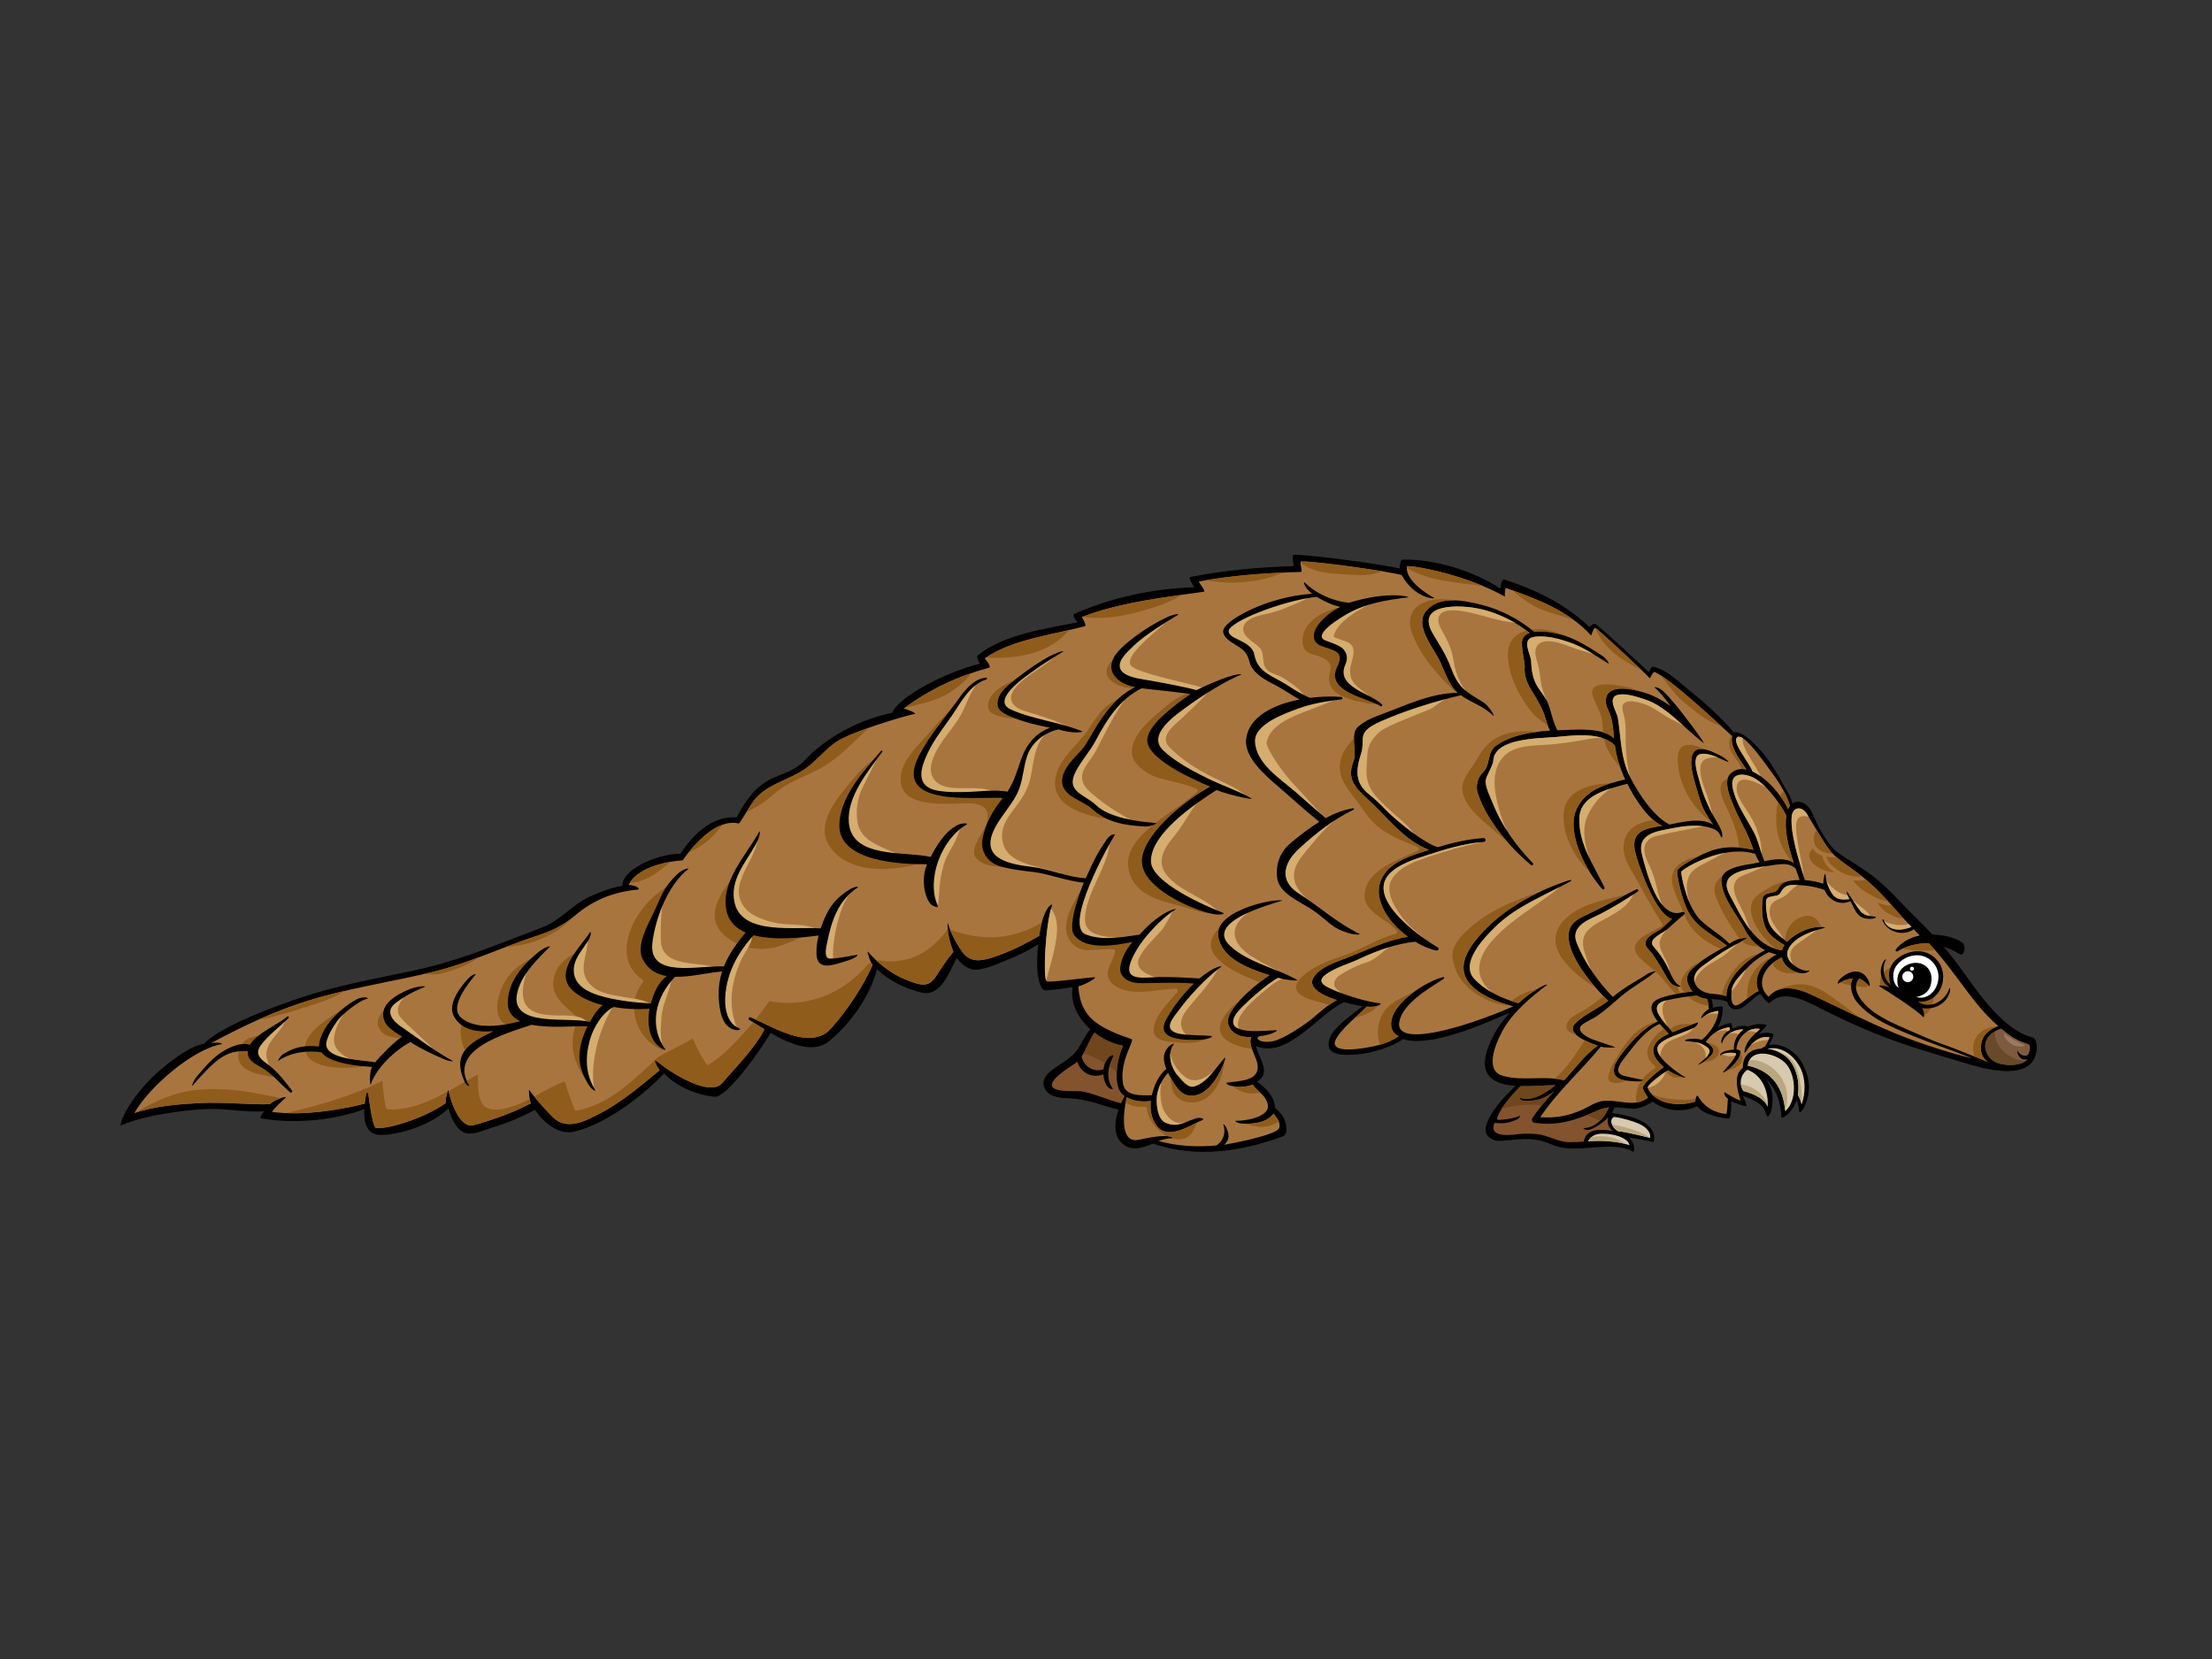 <?xml version="1.0" encoding="utf-8"?>
<!-- Generator: Adobe Illustrator 17.0.0, SVG Export Plug-In . SVG Version: 6.00 Build 0)  -->
<!DOCTYPE svg PUBLIC "-//W3C//DTD SVG 1.1//EN" "http://www.w3.org/Graphics/SVG/1.1/DTD/svg11.dtd">
<svg version="1.1" id="Layer_1" xmlns="http://www.w3.org/2000/svg" xmlns:xlink="http://www.w3.org/1999/xlink" x="0px" y="0px"
	 width="800px" height="600px" viewBox="0 0 800 600" enable-background="new 0 0 800 600" xml:space="preserve">
<rect x="0" y="0" width="800" height="600" fill="#333333" stroke="none"/>
<g>
	<path d="M736.547,380.024c0.274-1.97-0.07-4.488-1.621-4.872c-6.853-1.701-13.477-8.667-17.66-13.885
		c-4.928-6.156-9.031-12.791-14.25-18.757c-0.045-0.051-0.093-0.099-0.136-0.149c2.035,0.651,4.007,1.562,5.839,2.705
		c1.646,1.024,2.57-3.092,0.905-4.203c-3.299-2.199-6.868-2.612-10.744-2.923c-4.159-4.401-7.823-7.746-11.974-12.155
		c-2.663-2.829-5.396-5.493-8.381-7.989c-5.412-4.527-12.809-8.123-15.271-10.659c-2.352-2.425-5.214-7.127-6.57-10.229
		c-0.853-1.949-1.836-4.727-3.678-6.018c-1.513-1.064-3.398-1.226-4.776-0.328c-0.273-1.788-1.277-3.29-2.205-4.937
		c-1.914-3.39-3.75-6.779-5.952-10.003c-2.898-4.252-9.928-11.93-12.919-10.651c-4.826-5.676-10.526-10.735-16.307-15.399
		c-3.796-3.061-8.166-7.501-13.066-8.452c-0.661-0.127-1.298,2.161-1.632,1.835c-0.33-0.323-18.356-17.199-19.242-17.335
		c-0.882-0.136-1.805,0.817-2.13,1.104c-10.651-10.215-24.114-15.042-30.91-17.148c-0.68-0.212-1.239,2.742-1.255,3.294
		c-9.873-6.476-23.886-10.744-35.375-10.478c-0.893,0.021-1.083,2.833-0.971,3.252c-5.704-1.472-31.708-4.983-38.41-5.044
		c-0.631-0.004-0.173,3.439,0.038,4.134c-12.279,0.402-25.464,1.527-37.43,3.958c-0.799,0.163,0.978,3.088,1.551,3.704
		c-14.518,0.399-30.437,3.716-43.566,9.688c-0.872,0.397,0.997,2.732,1.346,2.972c-12.144,2.48-26.482,4.241-36.222,11.986
		c-0.607,0.482,0.706,2.985,0.825,3.031c-11.615,2.629-29.651,11.992-31.714,17.723c-9.989,2.05-19.488,6.628-27.351,13.078
		c-2.508,2.057-4.431,4.647-7.125,6.506c-2.704,1.864-6.213,2.84-9.186,4.267c-2.671,1.284-5.175,3.304-7.082,5.52
		c-1.856,2.158-4.032,5.42-5.459,8.411c-9.462-0.56-16.031,6.666-20.431,13.215c-4.444-0.041-9.515,1.511-13.409,3.427
		c-2.898,1.424-7.569,4.404-7.58,8.157c-4.006,0.679-7.818,2.116-11.645,3.844c-6.535,2.953-10.559,8.661-17.572,11.293
		c-13.705,5.145-27.564,11.064-41.807,14.475c-11.002,2.639-22.174,4.333-35.84,8.006c-13.665,3.671-38.421,12.844-44.395,19.512
		c-5.651,0.704-15.177,8.554-19.036,12.439c-9.586,9.657-11.864,17.466-10.946,17.066c8.449-3.673,21.991-5.496,31.115-5.921
		c6.879-0.322,13.746,1.35,20.578,0.794c-0.703,0.91-1.315,1.863-1.315,2.542c11.53,2.117,26.462,0.898,37.537-3.307
		c-0.224,4.783,0.858,9.544,6.352,9.339c7.905-0.295,18.302-4.039,24.13-9.586c1.063,3.923,3.153,7.939,5.967,8.862
		c2.874,0.949,7.011-1.102,9.667-1.883c5.411-1.593,10.637-3.792,15.601-6.458c3.346,4.771,8.607,9.117,14.034,7.908
		c12.671-2.821,27.279-15.132,32.686-21.124c4.708,5.017,12.036,7.885,18.347,8.471c4.085,0.38,15.986-15.814,20.163-23.1
		c7.018,4.049,15.425,7.667,21.174,3.001c7.761-6.299,14.805-16.306,17.318-26.009c4.498,4.137,9.941,6.958,16.132,8.417
		c6.852,1.613,10.094-7.29,12.718-12.606c1.29,1.894,2.953,3.396,5.109,4.097c3.243,1.057,9.282-1.72,12.167-2.881
		c4.418-1.78,9.029-3.921,12.218-6.104c-0.063,0.959-1.451,11.347,1.25,15.791c0.408,0.671,0.943,0.972,1.735,0.913
		c3.133-0.238,6.295-0.713,9.461-1.171c-1.038,5.671,1.912,11.189,6.36,15.206c-1.428,1.808-2.553,3.754-3.659,5.838
		c-1.985,3.737-5.318,5.664-8.614,7.826c-2.176,1.429-6.478,4.492-3.85,8.419c1.767,2.641,5.925,2.867,8.724,2.954
		c6.331,0.193,11.626,2.65,17.628,4.089c-1.696,4.969-2.053,10.773,2.932,13.319c2.93,1.495,6.284,0.19,9.558-1.05
		c6.773,2.335,13.75,3.188,20.709,2.939c0.1,0.038,0.207,0.056,0.331,0.025c0.051-0.013,0.102-0.038,0.152-0.052
		c8.842-0.378,17.65-2.515,25.977-5.644c0.491-0.184,1.124-1.201,1.055-2.494c-0.212-3.993-1.625-5.344-4.193-7.815
		c0.003-4-3.473-7.223-6.412-9.385c5.574-3.4,0.04-8.996-0.349-12.808c11.369,4.61,22.168-11.376,31.727-15.926
		c2.504,0.662,4.608,1.156,6.829,1.472c-4.437,3.599-13.461,9.177-12.275,14.675c0.759,3.521,7.388,2.919,9.662,2.788
		c6.042-0.343,13.794-3.04,17.161-5.562c9.792,3.06,28.315-5.07,38.587-9.568c-1.18,1.31-2.309,2.69-3.374,4.165
		c-2.574,3.567-6.96,11.944-5.208,16.695c1.455,3.944,5.738,5.264,10.648,5.618c-1.669,1.835-3.58,3.452-5.167,5.387
		c-2.144,2.617-4.547,5.643-5.481,9.286c-0.733,2.864,1.239,4.443,3.247,5.02c1.488,0.425,3.237,0.115,4.75-0.035
		c5.783-0.574,10.188-0.979,15.676,1.482c9.263,4.153,21.081-2.015,29.683,2.739c0.731-1.8-0.388-4.108-1.631-5.167
		c3.278,0.353,5.671,1.003,8.951,1.61c1.654-7.456-9.021-9.631-15.139-10.516c0.384-0.709,0.747-1.299,0.883-2.039
		c2.354-0.014,4.274,0.346,6.894,0.512c1.897,0.121,4.866-1.261,7.043-2.552c4.323,3.304,10.967,4.169,16.072,1.589
		c1.998,3.022,8.687,4.473,11.537,4.46c0.487-0.001,0.83-4.511,0.726-6.268c1.32,0.832,5.628,2.156,5.53,1.647
		c-0.197-0.973-0.949-2.781-1.358-3.67c3.636,1.675,7.432,2.513,8.608,7.168c0.299,1.194,1.52-0.305,1.86-2.479
		c0.685-4.395,0.426-6.871-1.938-10.469c4.318,4.012,5.301,9.785,5.474,13.8c2.115-0.187,4.769-3.81,5.533-6.423
		c0.517,1.323,0.709,2.722,0.879,4.158c0.069,0.572,0.865,0.293,1.68-1.338c2.813-5.633,2.307-10.676-0.648-16.22
		c-2.171-4.08-7.458-7.472-12.003-6.423c0.599-0.96,1.458-2.836,1.706-3.94c-1.497-0.748-3.954-0.638-5.599,0.01
		c0.773-0.626,2.337-2.186,3.151-3.275c-1.956-0.813-4.913-0.285-6.67,0.467c-1.557-0.397-3.868-0.261-5.68,0.797
		c-0.023-0.402-0.229-1.33-0.499-2.011c-1.632,0.062-3.473,0.842-4.928,1.593c1.251-2.181,1.983-5.003,1.801-7.439
		c-0.034-0.446-2.631-0.041-3.602,0.337c0.069-1.025-0.038-2.251-0.478-3.193c2.002,0.136,3.659,0.153,5.624,0.89
		c0.032,0.011,0.06,0.007,0.09,0.014c0.336,1.268,1.021,2.395,2.288,2.687c3.941,0.908,6.403-4.145,9.756-5.419
		c0.579,0.801,2.71,3.885,3.458,3.117c4.931-5.066,13.276-0.471,18.239,2.06c6.691,3.411,13.46,6.537,20.427,9.34
		c10.309,4.149,21.005,7.19,31.632,10.381C718.735,386.889,734.982,391.311,736.547,380.024z"/>
	<path fill="#A9753F" d="M638.776,276.641c3.033,4.124,7.294,9.693,8.53,14.782c-0.207,0.284-0.388,0.602-0.533,0.973
		c-0.03,0.077-0.046,0.158-0.074,0.236c-1.971-4.393-7.442-11.168-12.854-13.608c-1.464-3.657-7.578-10.571-5.606-12.339
		C630.21,264.918,636.265,273.223,638.776,276.641z"/>
	<path fill="#A9753F" d="M638.578,335.596c1.15,2.672,4.301,4.717,6.756,6.219c-0.349,0.538-0.641,1.101-0.829,1.69
		c-0.023,0.062-0.031,0.12-0.049,0.18c-10.012-1.377-14.609-12.065-18.899-20.056c-4.184-7.79,4.64-9.017,12.058-10.205
		c7.417-1.187,9.184-1.458,11.804,0.671c0.51,1.475,1.01,2.882,1.44,4.177c-0.935,0.011-1.866,0.068-2.794,0.176
		c-1.79,0.208-3.924,0.699-4.935,2.967c-0.988,2.222-5.302,0.748-5.63,3.614C637.089,328.653,637.104,332.177,638.578,335.596z"/>
	<path fill="#A9753F" d="M638.117,311.481c-1.489-3.553-2.101-7.393-3.945-10.791c-1.526-2.816-3.247-5.519-4.734-8.362
		c-1.118-2.139-2.025-4.328-2.629-6.672c-1.835-7.126,4.793-5.725,7.21-4.49c4.511,2.307,9.451,8.772,12.061,13.852
		c-0.903,5.249,0.796,11.473,2.632,16.988C645.431,310.133,641.782,310.695,638.117,311.481z"/>
	<path fill="#83532E" d="M392.446,394.948c-3.431-0.778-6.904,0.18-10.359-0.918c-6.224-1.984,6.805-9.252,7.567-10.024
		c0.007-0.004,0.013-0.013,0.02-0.021c1.075,4.016,5.529,6.201,9.348,4.52c0.001,0.03-0.001,0.062,0.001,0.09
		c0.573,5.635,3.777,5.652,3.389,5.084c-2.078-3.05-2.215-6.788,0.232-11.548c0.585-1.137-1.209-0.351-2.013,0.634
		c-0.922,1.128-1.373,2.532-1.538,3.969c-3.593,1.222-7.121-1.001-7.933-4.63c1.778-2.67,2.83-5.95,4.677-8.63
		c3.147,2.434,6.833,4.141,10.329,4.724c-1.973,4.522-3.036,10.275-1.757,14.977c0.369,1.357,1.225,2.417,2.349,3.22
		c-0.441,0.78-0.884,1.669-1.3,2.611C401.011,397.981,396.904,395.956,392.446,394.948z"/>
	<path fill="#D7CAAE" d="M577.613,412.615c-1.101,0.015-2.198,0.077-3.296,0.153c1.339-2.293,3.096-2.864,6.075-2.733
		c5.621,0.245,8.786,2.475,8.885,4.121C585.979,413.035,581.342,412.567,577.613,412.615z"/>
	<path fill="#D7CAAE" d="M583.703,403.957c2.787,0.273,6.861,1.457,9.314,2.586c2.515,1.156,4.214,3.262,3.739,4.962
		c-2.493-0.53-8.965-2.202-11.49-2.379C583.634,408.443,581.417,405.285,583.703,403.957z"/>
	<path fill="#83532E" d="M583.138,408.945c-4.256-0.436-9.29-1.161-10.363,3.928c-1.72,0.121-3.44,0.236-5.177,0.217
		c-4.269-0.056-7.742-2.558-11.871-2.932c-2.075-0.186-4.079-0.229-6.161-0.045c-1.209,0.108-11.485,2.07-9.091-3.978
		c3.334,0.249,4.959,0.139,8.078-1.226c1.087-0.477,1.353-1.469,1.036-1.336c-2.659,1.135-6.808,1.548-7.903,1.403
		c-1.094-0.145,1.836-5.983,8.286-12.159c4.429,0.115,9.124-0.361,12.597-0.333c-3.692,2.836-7.919,5.921-12.831,4.588
		c-0.419-0.114,0.041,0.972,1.534,1.04c4.397,0.196,7.293-0.699,10.808-3.47c-2.849,3.112-5.593,6.248-7.936,9.876
		c-0.38,0.584,0.112,1.467,0.764,1.558c8.778,1.226,15.04-0.963,22.973-4.516c1.408-0.631,2.746-0.926,4.071-1.057
		c-0.671,1.254-1.281,2.524-2.215,3.673c-1.665,2.047-4.038,3.699-6.731,3.829c-0.858,0.039,0.249,0.676,1.111,0.643
		c2.728-0.108,6.995-3.844,7.531-4.558C580.847,406.472,582.332,408.248,583.138,408.945z"/>
	<path fill="#70461C" d="M399.64,384.504c0.243-0.622,0.562-1.211,0.993-1.738c0.804-0.986,2.598-1.772,2.013-0.634
		c-0.633,1.232-1.085,2.392-1.384,3.493c0.308,0.229,0.631,0.449,0.926,0.688c0.582,0.473,1.145,0.959,1.696,1.461
		c0.145-3.297,1.024-6.687,2.285-9.574c-3.496-0.584-7.182-2.291-10.329-4.724c-1.586,2.302-2.61,5.024-3.986,7.444
		C394.638,381.771,397.27,382.994,399.64,384.504z"/>
	<path fill="#70461C" d="M578.629,405.357c0.395-0.373,0.768-0.765,1.107-1.181c0.934-1.149,1.544-2.418,2.215-3.673
		c-1.324,0.131-2.663,0.426-4.071,1.057c-1.423,0.637-2.79,1.225-4.127,1.765C575.424,403.945,577.051,404.624,578.629,405.357z"/>
	<path fill="#70461C" d="M557.69,399.682c1.405-1.729,2.881-3.393,4.388-5.039c-3.515,2.771-6.411,3.666-10.808,3.47
		c-1.493-0.069-1.953-1.154-1.534-1.04c4.913,1.333,9.139-1.752,12.831-4.588c-3.473-0.028-8.168,0.449-12.597,0.333
		c-3.147,3.013-5.45,5.942-6.86,8.17C547.72,399.647,552.684,399.287,557.69,399.682z"/>
	<path fill="#A9753F" d="M579.242,398.256c-2.198,0.364-4.734,2.04-6.746,2.975c-5.228,2.433-9.852,3.172-15.435,2.829
		c6.172-9.287,14.831-16.922,21.898-25.53c1.656,0.519,5.768,0.364,5.081,0.134c-2.856-0.953-6.064-2.02-8.157-2.787
		c-1.091-0.399-6.365-2.885-3.807-5.167c1.097-0.977,4.311-2.425,5.506-3.262c3.701-2.597,5.34-4.273,8.785-7.185
		c3.91-3.303,9.096-6.074,12.38-8.885c0.617-0.529-2.02,0.266-2.672,0.703c-3.743,2.517-8.211,4.633-12.765,8.471
		c-5.392-5.464-10.126-12.32-13.025-19.448c-2.594-6.386,4.828-8.647,8.432-10.503c4.65-2.395,9.293-5.225,13.619-8.178
		c0.447-0.304-0.014-1.026-0.487-0.796c-6.17,3.027-12.1,6.48-18.335,9.364c-3.443,1.592-6.028,3.256-6.209,7.206
		c-0.35,7.792,9.007,18.679,14.301,23.751c-3.758,2.961-8.463,4.785-11.809,8.064c-3.493,3.422,2.985,6.455,8.034,8.154
		c-4.74,3.38-8.265,8.315-12.172,12.588l-0.006,0.006c-0.096-0.058-0.197-0.115-0.33-0.145c-7.137-1.675-14.648,0.499-21.836-1.53
		c-7.456-2.109-1.558-13.97,0.73-17.665c3.719-6.017,9.751-11.011,15.357-15.277c0.307-0.233-1.038,0.045-2.392,0.837
		c-2.787,1.631-5.031,3.103-8.02,5.848c-5.984-1.7-12.046-4.542-15.99-8.857c-5.252-5.741,3.722-14.903,7.414-18.558
		c7.833-7.756,18.082-11.486,27.512-16.74c0.273-0.155,0.091-0.53-0.198-0.439c-12.743,4.031-26.252,11.489-34.51,22.215
		c-3.077,3.995-5.747,9.138-2.832,13.928c3.066,5.049,11.05,8.162,16.801,9.595c-0.01,0.004-0.021,0.001-0.032,0.006
		c-19.855,8.571-42.995,14.718-41.252,5.554c1.271-6.697,10.89-12.158,16.092-15.531c0.347-0.224,0.056-0.709-0.308-0.612
		c-6.305,1.656-17.335,8.854-18.597,15.506c-0.563,2.971,0.564,4.873,2.589,5.898c-4.272,2.856-9.373,3.879-14.406,4.497
		c-3.075,0.375-11.134,1.077-8.019-3.922c2.695-4.324,7.363-7.633,10.841-11.323c3.834,0.478,5.614-1.078,4.943-1.164
		c-4.471-0.584-8.629-1.779-12.881-3.265c-1.831-0.638-3.604-1.4-5.37-2.2c-3.815-1.728-3.966-3.362-0.797-5.439
		c3.457-2.264,7.654-3.401,11.387-5.139c6.537-3.05,13.051-5.462,20.262-6.27c2.65,1.607,5.346,2.745,7.719,3.196
		c0.655,0.127,1.066-0.744,0.458-1.105c-6.485-3.853-25.854-17.553-17.571-26.515c3.389-3.664,9.223-5.392,13.83-6.899
		c6.511-2.133,13.609-4.279,20.419-4.762c0.882-0.065,0.808-1.417-0.076-1.369c-5.625,0.311-11.177,1.675-16.604,3.289
		c-4.226-1.253-13.425-7.933-18.829-13.557c-1.894-1.97-3.828-3.852-5.973-5.543c-5.242-4.131-4.832-8.85-2.905-14.8
		c1.437-4.437-1.103-6.888,3.827-9.91c2.139-1.309,4.544-2.236,6.855-3.189c8.095-3.337,18.473-6.383,25.406-7.947
		c2.953,2.262,8.703,4.149,11.694,7.413c0.793,0.865-0.952-3.263-3.944-5.1c-6.104-3.747-8.605-4.963-11.314-12.244
		c-1.731-4.646-3.964-8.009-6.499-12.231c-6.796-11.321,9.925-10.673,17.206-9.017c6.375,1.45,12.525,4.537,17.68,8.582
		c-1.197,0.429-2.154,1.184-2.6,2.484c-0.7,2.046,0.96,8.256,0.834,9.811c-0.276,3.376,1.007,6.177,2.719,8.985
		c1.991,3.258,3.701,5.91,4.806,9.641c0.451,1.538,0.906,3.071,1.644,4.467c-6.89,0.448-14.249,1.617-19.519,5.438
		c-3.494,2.534-1.791,6.909-4.82,9.748c-1.852,1.739-2.603,4.82-1.863,7.223c2.968,9.661,11.68,19.89,19.367,26.223
		c0.409,0.337,1.01-0.299,0.64-0.679c-6.173-6.369-11.247-13.485-14.517-21.735c-1-2.521-2.289-4.903-2.597-7.629
		c-0.188-1.67,2.659-5.686,2.819-7.87c0.599-8.076,16.511-7.886,22.575-8.419c6.135-0.534,16.342-2.039,21.345,3.024
		c0.564,3.845,1.568,7.407,3.207,11.118c0.173,0.384,0.357,0.792,0.555,1.211c-7.036,1.687-14.084,3.487-17.519,10.559
		c-4.142,8.528,3.543,22.876,9.21,29.052c0.368,0.399,1.066-0.004,0.82-0.517c-3.876-8.069-9.344-15.701-9.1-25.067
		c0.219-8.404,10.732-10.654,17.346-12.476c2.77,5.514,7.375,12.743,12.613,15.215c-5.759,0.92-11.406,1.676-9.834,9.21
		c0.702,3.346,7.094,22.765,13.35,24.431c-1.225,1.104-2.358,2.378-3.599,3.39c-1.88,1.535-6.004,2.697-5.985,5.707
		c0.008,1.064,2.331,3.308,2.501,3.549c1.552,2.217,2.965,4.512,4.29,6.873c1.431,2.545,2.357,4.402,4.533,4.945
		c0.641,0.16,1.88,0.08,1.223-0.212c-2.49-1.111-3.615-5.058-4.765-7.278c-1.317-2.538-2.893-4.8-4.809-6.912
		c-2.359-2.597,2.944-4.667,4.72-6.13c2.222-1.831,4.18-3.893,6.507-5.61c0.319-0.235,0.183-1.119-1.073-0.7
		c-8.393,2.797-12.726-14.636-14.33-20.663c-2.16-8.111,5.851-8.665,11.452-9.801c4.893-0.993,11.078-1.438,15.085,0.671
		c1.259,0.661,1.791,2.112,2.126,2.691c0.232,0.399,1.282-0.883-1.646-5.681c-2.859-4.678-5.024-9.662-6.326-14.893
		c-0.471-1.905-3.235-9.205,0.797-9.613c3.204-0.323,6.596,1.784,9.505,2.881c0.907,0.342-0.918-1.36-2.687-2.24
		c-3.539-1.772-10.109-5.161-10.512,1.706c-0.255,4.369,1.966,10.071,3.126,14.214c0.953,3.417,2.811,6.194,4.729,8.989
		c-4.359-2.622-11.313-0.876-15.753,0.02c-0.003,0-0.006,0.001-0.008,0.001c-5.921-3.103-11.033-11.101-13.826-16.389
		c-3.867-7.311-3.585-14.25-4.81-22.206c-0.356-2.314-4.989-8.538,1.769-8.498c2.747,0.017,6.592,1.326,9.127,2.247
		c6.925,2.515,14.353,11.111,20.039,15.295c0.726,0.534-1.737-2.839-2.269-3.577c-1.506-2.084-8.48-11.579-12.075-14.918
		c-1.904-1.767-3.609-1.779-3.358-1.558c2.29,2.004,4.097,4.387,5.842,6.818c-3.223-2.358-6.767-4.217-10.43-5.202
		c-3.837-1.031-13.253-3.23-13.013,3.653c0.046,1.322,0.792,2.716,1.298,3.895c1.159,2.694,1.371,5.994,1.658,9.281
		c-3.85-3.764-12.167-3.213-16.795-3.076c-1.182,0.034-2.413,0.076-3.666,0.129c-1.715-3.006-2.16-6.712-3.495-9.908
		c-0.785-1.883-2.175-3.591-3.315-5.261c-2.141-3.141-2.539-6.343-2.728-9.998c-0.131-2.487-3.906-8.09,1.521-8.663
		c4.183-0.439,8.41,0.697,12.324,2.018c5.01,1.689,9.443,4.788,13.894,7.556c1.088,0.679-0.633-1.773-1.698-2.463
		c-6.267-4.063-14.208-9.721-24.925-8.909c-5.526-4.579-12.161-8.021-19.125-9.766c-6.34-1.592-15.579-3.509-20.159,2.534
		c-3.906,5.15,2.893,13.197,5.019,17.521c1.895,3.854,3.375,9.023,6.611,11.828c-9.645-0.003-18.702,4.509-27.608,7.77
		c-3.022,1.106-6.006,2.341-8.433,4.488c-2.969,2.628-0.281,9.222-1.595,12.403c-3.173,7.674,2.268,10.916,7.354,15.909
		c6.457,6.337,11.44,12.847,19.886,16.219c-0.391,0.124-0.786,0.245-1.176,0.37c-5.011,1.583-11.981,3.83-15.077,8.504
		c-5.09,7.681,1.019,16.915,8.642,22.553c-7.859,1.202-14.667,4.765-22.123,7.639c-3.907,1.509-9.502,3.258-11.916,6.94
		c-2.337,3.563,2.414,6.417,8.346,8.315c-3.16,1.689-5.84,4.056-8.634,6.448c-2.786,2.387-10.534,7.539-14.141,8.342
		c-5.507,1.222-7.473-1.545-4.624-1.835c4.011-0.408,6.39-2.109,5.496-2.084c-3.687,0.105-19.16,2.22-14.829-5.358
		c1.808-3.159,12.654-12.354,15.539-13.535c2.356,0.711,7.674,1.227,6.872,0.761c-7.697-4.467-17.687-6.237-24.28-12.408
		c-9.176-8.587,14.083-14.777,18.854-16.331c0.437-0.142-1.93-0.204-4.717,0.273c-5.652,0.966-19.514,5.097-18.452,12.524
		c1.13,7.902,10.22,11.594,18.569,14.214c-2.595,1.474-14.496,10.723-15.016,16.098c-0.291,3.01,2.158,5.214,4.63,5.874
		c1.197,0.319,2.465,0.412,3.758,0.38c-1.101,2.759,1.408,6.431,2.081,8.981c1.93,7.314-6.761,6.79-10.959,7.549
		c-0.323,0.059,0.153,0.807,1.784,1.149c2.812,0.588,5.031,0.408,7.683-0.477c1.322,2.364,5.523,4.155,5.446,8.027
		c-0.076,3.871-8.85,5.245-11.616,5.035c-0.473-0.037,0.118,1.011,3.178,1.08c3.7,0.083,8.227-0.543,10.486-3.64
		c1.033,1.431,2.666,3.012,2.049,5.163c-0.773,2.693-19.282,6.026-19.963,6.098c2.397-1.978,1.71-4.273,0.807-6.23
		c-0.517-1.118-1.181-1.402-1.062-1.052c1.104,3.24-0.267,6.22-2.553,7.543c-7.205,0.621-13.965,0.274-20.901-1.628
		c1.639-0.592,3.53-1.028,5.029-1.021c0.603,0.003-0.68-2.04-11.891,0.544c-6.727,1.551-6.195-7.888-4.639-15.337
		c2.527,1.437,6.042,1.791,8.734,1.318c-0.348,3.078,0.171,6.167,1.94,8.729c4.087,5.917,12.322-0.044,16.86-1.866
		c0.804-0.322-0.739-1.138-2.845-0.458c-4.08,1.318-6.429,3.268-10.532,1.51c-2.901-1.243-3.351-6.014-3.269-8.717
		c0.103-3.419,1.809-6.874,4.096-9.369c1.436,2.932,3.858,7.233,6.539,8.003c9.488,2.726,15.2-14.814,13.961-13.449
		c-3.196,3.522-6.315,8.958-11.075,10.385c-2.314,0.693-4.632-2.559-5.948-4.004c-2.263-2.489-4.018-7.978-1.455-11.214
		c0.56-0.706-1.343,0.263-1.942,0.95c-2.205,2.521-1.843,4.952-0.722,7.948c-2.775,2.185-4.417,5.997-5.251,9.509
		c-3.897,0.058-9.683,0.422-10.423-4.235c-1.313-8.258,4.366-15.655,3.108-16.077c-4.053-1.355-8.97-3.207-12.465-5.708
		c-4.825-3.453-6.443-7.993-6.783-13.387c1.658-0.226,7.583-3.396,5.717-3.272c-4.127,0.271-15.568,1.933-17.098,1.478
		c-1.53-0.458-0.54-20.843,1.891-27.55c0.233-0.645-3.081,0.1-4.68,11.132c-3.84,2.227-10.103,5.513-15.491,7.314
		c-4.191,1.402-9.214,3.172-12.571-1.908c-2.169-3.276-3.8-6.07-4.903-9.956c-0.117-0.413-0.78,3.306,1.945,10.296
		c-2.326,2.733-4.245,5.73-6.195,8.736c-2.802,4.322-5.565,3.351-9.827,1.797c-5.768-2.103-10.861-5.895-14.917-10.589
		c-0.391-0.449,0.743,3.747,1.723,4.772c-2.88,6.718-8.742,16.029-15.118,23.072c-7.413,8.189-20.989-0.787-29.067-4.099
		c-0.538-0.219-0.946,0.624-0.448,0.918c1.592,0.941,3.477,2.153,5.533,3.401c-0.002,0.004-0.006,0.007-0.007,0.011
		c-3.57,6.995-10.113,13.345-15.213,19.368c-4.673,5.517-19.472-4.235-23.66-7.795c-1.928-1.641,0.316,2.506,0.928,3.256
		c-4.323,3.539-13.283,11.314-21.163,15.389c-5.278,2.731-12.217,6.724-17.461,1.524c-2.656-2.631-6.287-6.679-8.493-9.776
		c-0.415-0.585,0.153,4.107,0.551,4.82c-6.589,3.436-13.395,5.838-20.535,7.867c-5.198,1.478-8.487-8.734-9.252-12.587
		c-0.069-0.349-1.242,2.911-0.951,4.592c-4.012,2.854-10.365,5.866-16.734,7.652c-2.752,0.772-5.605,1.527-8.483,1.392
		c-1.358-0.063-2.809-12.332-2.828-12.442c-0.068-0.402-0.638-0.444-0.719-0.025c-0.219,1.1-0.432,2.358-0.58,3.668
		c-7.914,1.998-21.84,4.554-33.531,2.975c1.074-1.793,4.026-4.115,5.085-5.327c0.319-0.367-3.622,0.534-5.846,2.515
		c-5.933,0.33-16.864-0.854-25.328-0.399c-7.534,0.406-16.309,1.054-23.681,3.633c5.216-9.428,21.32-23.218,31.536-24.919
		c0.546-0.093-0.544-0.953-3.829-0.371c11.327-6.064,22.777-11.527,35.081-15.354c14.962-4.653,30.633-6.824,45.829-10.575
		c12.725-3.142,24.608-8.885,37.057-12.93c5.311-1.727,9.469-3.689,13.693-7.307c6.553-5.609,14.165-8.639,22.769-9.374
		c1.028-0.086-0.482-1.61-3.337-1.658c1.971-4.508,9.043-8.11,19.512-8.927c4.064-5.851,12.396-15.222,20.26-13.325
		c0.458,0.11,4.537-7.417,6.245-9.233c5.039-5.36,11.897-6.483,17.696-10.474c4.897-3.366,8.285-8.556,13.806-11.191
		c8.483-4.049,24.325-8.536,25.754-8.672c1.429-0.138-2.666-1.832-3.874-1.971c9.537-7.053,19.469-11.69,30.956-14.821
		c0.869-0.238-1.204-3.078-1.654-3.332c10.444-7.116,24.326-8.39,36.281-11.666c0.684-0.186-0.848-3.033-1.133-3.29
		c13.825-5.358,29.549-7.082,44.19-9.177c0.669-0.097-1.155-2.38-1.904-3.672c11.647-2.24,25.029-3.175,36.916-3.467
		c0.792-0.018-0.338-2.787-0.068-3.67c0.271-0.886,30.576,3.14,36.55,4.802c4.925,8.793,12.556,8.698,11.724,8.249
		c-1.821-0.98-10.673-6.188-9.79-11.423c0.096-0.568,19.445,2.109,35.422,10.947c-0.136-0.886,0-2.379,0.271-3.14
		c11.151,3.943,22.668,8.18,30.882,17.22c0.526-1.23,0.934-2.861,1.545-2.725c0.613,0.134,17.044,15.272,19.651,18.152
		c0.183,0.203,1.195-2.473,1.767-2.243c5.711,2.31,23.523,19.108,28.042,23.191c-0.846,4.052,2.791,8.456,5.156,12.058
		c-2.07-0.426-4.056-0.06-5.748,1.512c-2.903,2.701,0.167,9.284,1.27,11.995c1.385,3.405,3.252,6.606,4.825,9.927
		c0.883,1.863,1.51,3.785,2.229,5.644c-4.646-1.036-9.674-1.415-14.34,0.011c-5.049,1.54-12.795,6.164-13.205,7.387
		c-0.408,1.223,1.698,11.127,4.136,15.313c3.334,5.72,8.732,8.027,13.759,11.905c-4.023,2.355-9.406,5.083-13.037,8.928
		c-2.296,2.433-1.249,5.485,0.61,7.693c-1.458,0.03-10.195,1.448-12.782,2.895c-3.419,1.911-1.988,5.103,0.226,7.962
		c-3.216,1.343-5.827,3.623-8.266,6.126c-2.567,2.636-6.748,7.643-7.371,9.974c-1.45,5.406,4.343,5.295,7.829,5.555
		c1.836,0.136,3.138-0.467,2.621-0.543c-2.348-0.343-4.544-0.922-6.562-1.361c-4.634-1.008-1.909-4.491,0.028-6.992
		c2.961-3.819,7.106-9.55,12.41-11.906c1.173,1.393,2.439,2.664,3.286,3.606c-2.113,0.943-4.3,2.144-5.245,4.307
		c-1.161,2.65,0.765,5.455,3.432,7.691c-0.274,0.205-7.265,5.393-7.618,7.494c-0.066,0.384,1.339,2.832,1.93,3.552
		C591.11,400.896,584.919,397.316,579.242,398.256z"/>
	<path fill="#905C1C" d="M611.479,350.901c1.012-1.073,2.165-2.057,3.384-2.972c-1.326,0.56-2.557,1.24-3.564,2.117
		c-2.708,2.368-4.948,6.063-1.994,8.893c1.317-0.208,2.364-0.336,2.784-0.346C610.231,356.386,609.183,353.334,611.479,350.901z"/>
	<path fill="#905C1C" d="M585.213,381.699c-0.941,1.62-6.255,9.052-1.794,9.896c1.675,0.318,3.322-0.166,4.903-0.772
		c-2.843-0.384-5.45-1.443-4.425-5.271c0.623-2.331,4.803-7.338,7.371-9.974c2.439-2.503,5.05-4.783,8.266-6.126
		c-0.017-0.022-0.034-0.045-0.051-0.069C592.814,370.612,588.445,376.117,585.213,381.699z"/>
	<path fill="#905C1C" d="M601.152,298.668c-1.038-0.489-2.046-1.167-3.02-1.977c-3.794,0.215-8.006,1.704-9.854,5.292
		c-2.084,4.061-0.957,8.263,1.27,12.027c3.943,6.658,7.328,13.651,11.645,20.08c0.208,0.309,0.063,0.766-0.246,0.941
		c-4.295,2.451-13.79,5.638-7.701,11.617c1.662,1.632,3.546,3.034,5.285,4.58c0.268-0.038,0.402-0.01,0.215,0.152
		c-0.008,0.007-0.018,0.013-0.028,0.021c0.468,0.42,0.929,0.844,1.368,1.295c2.13,2.2,3.816,4.765,6.109,6.804
		c0.54-0.107,1.076-0.212,1.592-0.304c-0.569-0.739-0.938-1.537-1.108-2.372c-0.097-0.013-0.187-0.03-0.271-0.051
		c-2.177-0.543-3.102-2.4-4.533-4.945c-1.325-2.361-2.738-4.655-4.29-6.873c-0.17-0.24-2.493-2.484-2.501-3.549
		c-0.018-3.01,4.106-4.172,5.985-5.707c1.242-1.012,2.375-2.286,3.599-3.39c-6.257-1.666-12.649-21.085-13.35-24.431
		C589.746,300.344,595.393,299.588,601.152,298.668z"/>
	<path fill="#905C1C" d="M584.592,275.873c0.671,0.827,1.261,1.904,1.877,2.934c-1.188-3.045-1.981-6.044-2.449-9.233
		c-1.101-1.116-2.466-1.9-3.978-2.458c0.053,0.277,0.11,0.55,0.184,0.823C581.071,271.059,582.58,273.393,584.592,275.873z"/>
	<path fill="#905C1C" d="M541.07,269.688c4.106-2.976,9.475-4.333,14.907-5.005c-5.804-0.598-11.761-0.255-16.619,3.4
		c-3.02,2.269-4.467,5.379-6.472,8.466c-1.586,2.441-4.319,5.789-4.075,8.865c0.441,5.61,5.964,10.077,9.879,13.57
		c1.976,1.763,4.024,3.428,6.088,5.069c-4.582-5.327-8.573-11.465-10.391-17.393c-0.74-2.403,0.011-5.484,1.863-7.223
		C539.279,276.598,537.576,272.222,541.07,269.688z"/>
	<path fill="#905C1C" d="M503.261,368.895c0.751-3.962,4.974-8.11,9.595-11.175c-0.96,0.53-1.916,1.077-2.879,1.601
		c-2.982,1.627-6.318,2.837-8.604,5.479c-2.912,3.36-3.971,8.874-2.238,13.014c2.366-0.683,4.64-1.634,6.716-3.022
		C503.825,373.769,502.698,371.866,503.261,368.895z"/>
	<path fill="#905C1C" d="M494.267,364.046c-1.338,1.419-2.851,2.781-4.361,4.166c3.193-0.891,7.236-2.416,8.163-4.422
		C497.21,364.067,495.949,364.256,494.267,364.046z"/>
	<path fill="#905C1C" d="M557.099,322.456c-9.723,3.314-19.185,6.97-26.872,14.378c-2.569,2.476-5.382,5.763-4.875,9.626
		c0.464,3.515,1.949,6.868,4.39,9.468c4.333,4.612,10.388,7.472,16.722,7.812c-5.655-1.523-12.996-4.568-15.906-9.361
		c-2.915-4.79-0.245-9.934,2.832-13.928C539.326,332.739,547.974,326.728,557.099,322.456z"/>
	<path fill="#905C1C" d="M546.623,362.028c0.845,0.288,1.691,0.558,2.538,0.8c2.463-2.264,4.429-3.66,6.601-4.996
		C552.403,358.502,549.068,359.909,546.623,362.028z"/>
	<path fill="#905C1C" d="M545.353,236.698c0.003,5.517,2.207,11.018,5.005,15.696c1.336,2.23,2.806,4.425,4.615,6.303
		c1.433,1.486,3.258,2.511,4.845,3.785c-0.329-0.88-0.605-1.786-0.873-2.7c-1.105-3.732-2.815-6.383-4.806-9.641
		c-1.713-2.808-2.995-5.609-2.719-8.985c0.127-1.555-1.534-7.765-0.834-9.811c0.446-1.301,1.403-2.056,2.6-2.484
		c-0.352-0.277-0.716-0.534-1.076-0.799C548.195,229.122,545.35,231.812,545.353,236.698z"/>
	<path fill="#905C1C" d="M582.565,283.272c-7.85,0.335-17.029,2.476-17.107,11.888c-0.066,7.331,3.968,15.052,9.489,20.22
		c-4.302-7.026-7.766-16.579-4.685-22.918C572.839,287.155,577.453,284.821,582.565,283.272z"/>
	<path fill="#905C1C" d="M573.513,330.993c4.928-2.279,9.671-4.907,14.484-7.406c-7.916,1.911-17.123,3.443-22.53,9.399
		c-8.532,9.387,3.452,19.222,11.753,24.35c-4.886-5.578-10.18-13.236-9.915-19.138C567.486,334.249,570.07,332.585,573.513,330.993z
		"/>
	<path fill="#905C1C" d="M566.593,370.701c-0.415,2.212,1.504,2.976,3.223,3.327c-1.195-1.225-1.479-2.586-0.02-4.014
		c3.346-3.279,8.051-5.102,11.809-8.064c-0.523-0.502-1.095-1.074-1.684-1.682c-2.811,2.213-5.304,4.212-8.497,5.865
		C569.583,367.086,567.017,368.423,566.593,370.701z"/>
	<path fill="#905C1C" d="M562.307,390.121c1.011,0.107,2.015,0.26,3.015,0.495c0.133,0.03,0.235,0.087,0.33,0.145l0.006-0.006
		c3.907-4.273,7.432-9.208,12.172-12.588c-1.538-0.516-3.207-1.161-4.688-1.9C569.952,381.108,566.702,386.314,562.307,390.121z"/>
	<path fill="#905C1C" d="M603.508,373.911c-0.474-0.524-1.08-1.161-1.728-1.857c-4.499,3.219-9.045,9.059-3.439,13.283
		c0.388,0.292,0.496,0.917,0,1.188c-1.786,0.976-3.32,2.354-4.469,3.961c0.159,0.022,0.315,0.055,0.474,0.079
		c0.319,0.046-0.06,0.295-0.827,0.446c-1.482,2.307-2.174,5.024-1.648,7.709c1.445-0.211,2.839-0.72,4.137-1.765
		c-0.592-0.72-1.997-3.168-1.93-3.552c0.353-2.101,7.344-7.289,7.618-7.494c-2.667-2.236-4.594-5.041-3.432-7.691
		C599.209,376.055,601.395,374.854,603.508,373.911z"/>
	<path fill="#905C1C" d="M610.757,330.068c-2.438-4.186-4.544-14.09-4.136-15.313c0.278-0.834,3.959-3.24,7.872-5.178
		c-5.817,1.274-11.26,4.214-9.533,10.686c0.787,2.961,2.125,5.707,3.351,8.504c0.156,0.353,0.301,0.709,0.448,1.064
		c0.73-0.02,0.787,0.606,0.526,0.8c-0.049,0.035-0.094,0.076-0.143,0.112c0.592,1.426,1.204,2.833,2.116,4.102
		c2.842,3.948,6.756,6.532,11.168,8.332c0.72-0.412,1.429-0.815,2.091-1.204C619.488,338.095,614.09,335.787,610.757,330.068z"/>
	<path fill="#905C1C" d="M582.062,257.771c-0.506-1.178-1.251-2.573-1.298-3.895c-0.24-6.832,9.028-4.716,12.92-3.678
		c-1.8-0.803-3.673-1.416-5.644-1.78c-2.801-0.519-8.512-1.742-11.16-0.041c-2.115,1.357-0.543,4.239,0.214,5.938
		c0.818,1.834,1.855,3.789,2.227,5.77c0.29,1.541,0.315,3.171,0.435,4.771c1.54,0.479,2.917,1.175,3.964,2.196
		C583.433,263.765,583.221,260.465,582.062,257.771z"/>
	<path fill="#905C1C" d="M608.632,253.683c4.274,3.605,8.719,7.196,14.007,9.059c-6.068-5.564-16.355-14.883-22.006-18.485
		C603.22,247.466,605.376,250.939,608.632,253.683z"/>
	<path fill="#905C1C" d="M593.72,242.373c-5.51-5.315-16.155-15.056-16.732-15.247C579.939,234.804,586.643,238.778,593.72,242.373z
		"/>
	<path fill="#905C1C" d="M569.347,224.38c-6.706-4.99-14.624-8.117-22.498-10.935c3.754,3.12,7.487,6.049,12.318,7.631
		C562.565,222.191,566.025,223.099,569.347,224.38z"/>
	<path fill="#905C1C" d="M484.884,207.624c2.935,0.138,5.921,0.467,8.858,0.346c2.307-0.093,4.302-0.714,6.32-1.333
		c-10.951-1.835-29.481-4.139-29.694-3.448c-0.016,0.053-0.013,0.134-0.021,0.203C474.213,206.806,479.911,207.387,484.884,207.624z
		"/>
	<path fill="#905C1C" d="M464.327,207.073c-9.352,0.401-19.228,1.244-28.263,2.809C445.822,211.536,455.185,210.782,464.327,207.073
		z"/>
	<path fill="#905C1C" d="M413.417,220.827c4.816-1.348,9.734-2.989,13.973-5.704c-12.166,1.703-24.692,3.647-35.967,7.982
		C398.866,224.2,406.172,222.859,413.417,220.827z"/>
	<path fill="#905C1C" d="M493.434,251.024c-1.159-0.336-2.423-0.488-3.548-0.925c-1.57-0.609-3.355-1.655-3.836-3.424
		c-0.603-2.217,0.303-3.896,0.638-6.071c0.685-4.453-2.259-5.381-5.543-6.814c-7.889-3.445-1.112-10.13,3.552-13.986
		c-5.277,0.62-12.041,4.367-13.351,9.655c-0.437,1.758-0.541,4.616,1.029,5.969c1.391,1.199,3.012,1.308,4.653,1.908
		c1.549,0.564,3.083,1.268,3.907,2.764c0.802,1.457-0.207,3.463-0.268,4.951c-0.136,3.268,1.809,5.371,4.662,6.693
		c4.129,1.916,8.698,2.611,13.201,3.106C497.186,253.195,495.398,251.598,493.434,251.024z"/>
	<path fill="#905C1C" d="M440.567,338.497c-0.143-1.007-0.005-1.95,0.341-2.835c-3.043,3.017-4.403,6.852-0.938,10.666
		c4.088,4.498,10.087,6.597,15.566,8.947c1.59-1.247,2.918-2.179,3.599-2.565C450.787,350.091,441.696,346.399,440.567,338.497z"/>
	<path fill="#905C1C" d="M453.096,392.264c-2.489,0.83-4.612,1.014-7.188,0.548c2.676,2.514,6.36,3.127,9.922,2.396
		C454.766,394.192,453.665,393.282,453.096,392.264z"/>
	<path fill="#905C1C" d="M407.466,396.846c-0.122,0.575-0.231,1.166-0.337,1.76c2.09,1.658,4.375,1.801,6.939,1.663
		c0.406-0.023,0.645,0.332,0.688,0.688c0.452,3.899,3.573,8.013,7.32,9.955c2.006,0.146,2.243,0.728,1.92,0.727
		c-0.044,0-0.097,0.009-0.141,0.009c0.48,0.15,0.965,0.273,1.452,0.339c4.381,0.602,6.399-2.396,7.526-5.963
		c-4.655,2.296-11.193,5.936-14.694,0.869c-1.768-2.562-2.288-5.651-1.94-8.729C413.508,398.638,409.993,398.283,407.466,396.846z"
		/>
	<path fill="#905C1C" d="M417.697,266.556c-1.036-8.037,8.211-11.88,13.959-15.738c-4.06-0.409-8.502,3.338-11.27,5.711
		c-3.107,2.663-6.811,5.697-9.006,9.176c-2.13,3.376-3.163,7.589-0.072,10.856c2.136,2.261,4.662,3.838,7.648,4.741
		c4.639,1.403,9.467,1.988,13.892,4.056c0.392,0.183,0.451,0.8,0.139,1.079c-4.88,4.349-10.711,7.545-15.751,11.738
		c-4.518,3.758-9.856,8.626-9.228,15.109c0.741,7.636,7.157,11.241,13.923,13.023c3.38,0.891,6.699,1.869,10.043,2.877
		c2.484,0.751,4.963,1.362,7.473,1.123c-2.544-1.085-5.078-1.86-7.433-3.709c-3.071-2.408-6.042-4.74-9.319-6.867
		c-4.564-2.965-6.958-6.521-5.713-12.157c1.403-6.345,5.751-10.423,10.772-14.204c3.846-2.894,7.836-7.207,12.753-7.889
		c-5.168-3.009-9.915-6.652-14.763-10.156C422.79,273.189,418.215,270.574,417.697,266.556z"/>
	<path fill="#905C1C" d="M386.588,227.895c-10.263,2.345-21.254,4.182-29.971,9.899C367.11,238.573,379.846,236.399,386.588,227.895
		z"/>
	<path fill="#905C1C" d="M392.957,264.759c-3.433,4.696-8.981,9.051-10.765,14.704c-4.187,13.273,13.299,16.41,23.683,17.531
		c-2.184-1.062-4.515-1.779-6.636-3.029c-2.353-1.385-4.44-3.106-6.828-4.47c-3.883-2.217-6.826-4.848-5.252-9.627
		c0.777-2.361,2.594-4.407,4.16-6.286c2.034-2.447,3.718-5.014,5.375-7.729c3.01-4.932,6.016-9.824,9.86-14.122
		c-2.996,1.218-5.779,2.864-8.029,5.254C396.286,259.364,394.864,262.149,392.957,264.759z"/>
	<path fill="#905C1C" d="M363.247,249.123c1.071-1.171,2.248-2.19,3.491-3.116c-2.899,1.344-5.981,2.804-7.845,5.2
		c-1.529,1.963-2.732,5.28,0.117,6.868c1.871,1.046,4.004,1.393,6.105,1.679c3.649,0.498,7.314,0.769,10.943,1.353
		c-4.244-1.003-8.37-2.303-11.953-4.887C361.429,254.288,360.99,251.588,363.247,249.123z"/>
	<path fill="#905C1C" d="M358.031,308.493c-1.647-3.206,0.015-8.27,1.154-11.344c1.218-3.287,2.789-6.89,5.524-9.215
		c-7.075-1.116-14.592,0.838-21.436-1.454c-4.787-1.601-9.699-4.96-8.452-10.675c1.604-7.349,6.683-12.841,10.535-19.052
		c1.021-1.647,2.014-3.408,3.139-5.052c-4.364,4.249-8.412,8.796-12.443,13.36c-3.71,4.203-9.196,9.073-10.159,14.901
		c-2.189,13.267,17.147,10.431,24.856,10.595c2.828,0.06,5.768,0.678,6.402,3.831c0.628,3.119-1.894,6.371-3.245,8.937
		c-1.011,1.917-2.532,4.775-0.981,6.847c2.025,2.708,5.805,3.078,8.928,3.358c3.731,0.33,7.467,0.759,11.207,1.056
		C367.282,313.741,360.661,313.614,358.031,308.493z"/>
	<path fill="#905C1C" d="M350.357,244.638c0.328-0.405,0.65-0.8,0.974-1.188c-8.703,2.979-16.576,7.009-24.175,12.573
		c5.583-1.469,11.249-2.285,16.211-5.502C345.904,248.875,348.43,247.003,350.357,244.638z"/>
	<path fill="#905C1C" d="M275.732,290.481c2.165-1.528,4.093-3.358,6.23-4.92c4.69-3.434,10.318-5.093,15.329-7.998
		c6.591-3.819,11.579-9.412,17.094-14.425c-3.436,1.209-6.821,2.523-9.481,3.791c-5.521,2.635-8.909,7.825-13.806,11.191
		c-5.8,3.99-12.658,5.114-17.696,10.474c-0.841,0.894-2.255,3.173-3.531,5.242C271.841,292.742,273.897,291.774,275.732,290.481z"/>
	<path fill="#905C1C" d="M234.573,340.224c1.258-7.046,3.546-14.415,7.917-20.179c-12.117,5.978-22.835,25.465-10.199,34.236
		c0.395,0.276,0.423,0.714,0.139,1.078c-6.632,8.543-1.98,21.258,7.775,24.578c-4.028-5.599-6.09-12.134-3.543-18.951
		c1.51-4.04,4.815-7.273,8.75-8.951C239.193,351.047,233.283,347.438,234.573,340.224z"/>
	<path fill="#905C1C" d="M205.727,355.247c-1.765-3.549,0.951-7.711,3.783-11.397c-3.42,1.893-6.855,3.809-8.421,7.421
		c-3.479,8.034,2.475,12.029,7.9,16.743c0.24,0.205,0.243,0.571,0.108,0.831c-4.197,8.1-1.535,17.234,4.525,23.418
		c-2.013-5.294-3.765-10.995-1.772-16.534c1.827-5.08,4.93-9.233,8.926-12.763C215.495,361.345,208.383,360.583,205.727,355.247z"/>
	<path fill="#905C1C" d="M181.602,356.929c-1.32,3.107-2.562,7.295-1.263,10.607c2.03,5.178,6.878,3.473,10.415,1.146
		c-11.531-2.655-2.331-16.633,4.19-23.422C189.375,347.729,184.095,351.063,181.602,356.929z"/>
	<path fill="#905C1C" d="M166.646,374.532c0.202,1.729,0.815,4.21,1.928,6.184c1.812-3.477,5.656-5.97,9.435-7.442
		c-3.592-0.605-8.232-1.125-10.89-3.377C166.617,371.321,166.457,372.914,166.646,374.532z"/>
	<path fill="#905C1C" d="M141.791,365.861c0.143-1.354,0.521-2.563,1.14-3.587c-3.655,2.171-8.273,5.977-5.466,10.268
		c1.773,2.71,5.548,2.733,8.585,2.991C144.185,372.533,141.41,369.495,141.791,365.861z"/>
	<path fill="#905C1C" d="M110.346,364.302c4.181-1.375,8.616-2.579,12.429-4.817c0.582-0.342,1.152-0.703,1.724-1.059
		c-4.414,1.026-8.8,2.153-13.125,3.497c-6.273,1.951-12.323,4.329-18.249,6.995C98.969,367.835,104.716,366.152,110.346,364.302z"/>
	<path fill="#905C1C" d="M160.811,351.808c4.014-1.154,7.903-2.548,11.39-4.9c0.333-0.222,0.649-0.454,0.961-0.688
		c-5.24,1.957-10.521,3.784-15.96,5.128c-1.313,0.324-2.635,0.613-3.952,0.917C155.736,352.459,158.193,352.56,160.811,351.808z"/>
	<path fill="#905C1C" d="M207.541,331.447c-4.085,3.396-8.144,5.299-13.281,6.971c-3.709,1.205-7.366,2.563-11.012,3.957
		C191.901,342.061,201.588,338.098,207.541,331.447z"/>
	<path fill="#905C1C" d="M242.385,311.718c-7.431,1.277-12.583,4.114-14.603,7.591C233.393,319.085,238.171,315.498,242.385,311.718
		z"/>
	<path fill="#905C1C" d="M257.929,302.28c1.231-1.289,2.337-2.681,3.476-4.041c-4.812,1.668-9.358,6.236-12.543,10.271
		C252.143,306.922,255.424,304.908,257.929,302.28z"/>
	<path fill="#905C1C" d="M117.815,379.257c-2.979-6.604,5.505-13.293,10.927-16.21c-3.415,0.958-6.761,3-9.534,4.939
		c-3.325,2.323-9.03,6.464-8.876,11.12c0.183,5.602,7.713,6.811,12.036,7.019c4.04,0.188,8.462,0.052,12.358-1.298
		c-2.911-1.288-6.499-1.258-9.541-1.831C122.76,382.541,118.98,381.841,117.815,379.257z"/>
	<path fill="#905C1C" d="M91.803,380.716c-1.284-2.181,0.905-4.553,3.206-6.457c-1.391,0.333-2.87,0.501-4.199,0.911
		c-4.745,1.471-6.683,8.366-2.104,11.317c3.909,2.518,8.636,2.569,13.069,3.546C98.035,387.36,94.045,384.524,91.803,380.716z"/>
	<path fill="#905C1C" d="M181.623,401.097c-2.346,0.401-5.698,0.415-7.172-1.876c-1.921-2.982-1.398-7.151-1.614-10.672
		c-3.403,1.857-6.945,4.024-10.6,6.038c0.847,4.017,4.101,13.782,9.196,12.334c7.141-2.029,13.947-4.43,20.535-7.867
		c-0.129-0.229-0.274-0.875-0.399-1.618C188.392,399.078,185.139,400.5,181.623,401.097z"/>
	<path fill="#905C1C" d="M271.143,371.256c-4.594,5.142-9.209,10.399-15.184,13.976c-0.325,0.193-3.889-5.559-5.327-9.693
		c-2.889,1.814-11.992,6.234-12.362,6.575c-8.939,8.187-17.441,17.217-29.634,19.531c-0.395,0.075-0.704-0.11-0.844-0.482
		c-1.261-3.32-2.56-6.611-3.526-10.031c-3.827,1.355-7.417,3.477-11.062,5.441c2.094,2.605,4.682,5.431,6.708,7.436
		c5.244,5.199,12.183,1.206,17.461-1.524c7.88-4.075,16.84-11.85,21.163-15.389c-0.612-0.751-2.856-4.897-0.928-3.256
		c4.188,3.56,18.987,13.312,23.66,7.795c5.1-6.023,11.643-12.373,15.213-19.368c0.001-0.004,0.005-0.007,0.007-0.011
		c-1.464-0.89-2.835-1.755-4.082-2.521C271.985,370.241,271.585,370.76,271.143,371.256z"/>
	<path fill="#905C1C" d="M161.93,394.757c-6.855,3.757-14.112,6.923-21.647,6.445c-0.302-0.02-0.584-0.195-0.662-0.505
		c-0.816-3.238-0.993-6.549-1.322-9.858c-11.004,5.628-22.879,8.871-34.844,11.735c10.43,0.427,21.642-1.69,28.43-3.404
		c0.148-1.311,0.361-2.569,0.58-3.668c0.081-0.419,0.652-0.377,0.719,0.025c0.02,0.11,1.471,12.379,2.828,12.442
		c2.879,0.135,5.731-0.62,8.483-1.392c6.369-1.786,12.722-4.797,16.734-7.652C161.02,397.703,161.58,395.655,161.93,394.757z"/>
	<path fill="#905C1C" d="M316.75,347.188l-0.003,0.001c3.494,3.3,7.557,5.959,12.036,7.591c4.262,1.554,7.025,2.525,9.827-1.797
		c1.95-3.006,3.869-6.002,6.195-8.736c-1.433-3.68-1.922-6.43-2.052-8.169C336.406,344.565,328.508,349.273,316.75,347.188z"/>
	<path fill="#905C1C" d="M99.281,396.671c-2.354-0.425-4.702-0.876-7.048-1.339c-6.852-1.346-14.347-1.803-21.303-1.126
		c-7.782,0.756-14.85,4.055-21.569,7.905c-0.257,0.146-0.515,0.299-0.771,0.448c-0.002,0.003-0.004,0.006-0.005,0.008
		c7.372-2.579,16.147-3.227,23.681-3.633c8.464-0.454,19.394,0.73,25.328,0.399c1.133-1.01,2.708-1.737,3.942-2.161
		C100.721,397.044,99.854,396.773,99.281,396.671z"/>
	<path fill="#905C1C" d="M343.595,336.147c1.051,2.815,2.433,5.14,4.167,7.76c3.358,5.08,8.381,3.31,12.571,1.908
		c5.388-1.801,11.651-5.087,15.491-7.314c0.284-1.959,0.623-3.583,0.985-4.939C366.516,339.895,355.268,340.564,343.595,336.147z"/>
	<path fill="#905C1C" d="M313.914,348.776c-9.21,10.793-22.234,15.8-35.659,13.289c-1.667,2.23-3.282,4.487-5.021,6.67
		c8.175,3.719,20.358,10.898,27.236,3.3c6.376-7.043,12.239-16.354,15.118-23.072c-0.182-0.19-0.37-0.492-0.552-0.851
		C314.66,348.325,314.287,348.549,313.914,348.776z"/>
	<path fill="#905C1C" d="M279.735,337.67c-4.291-0.54-9.382-1.521-12.507-4.816c-3.842-4.054-2.383-10.343-0.599-14.99
		c0.638-1.665,1.23-3.365,1.835-5.066c-1.665,2.3-3.4,4.554-5.098,6.802c-4.203,5.569-7.77,12.851-1.499,18.573
		c4.634,4.226,11.677,5.936,17.793,4.582c4.459-0.987,8.498-3.082,12.638-4.932C288.11,338.085,283.892,338.192,279.735,337.67z"/>
	<path fill="#905C1C" d="M306.878,302.564c-2.22-5.285-0.569-11.926,2.02-16.595c2.473-4.463,5.224-7.41,8.073-11.871
		c-4.971,2.925-9.053,8.277-12.629,12.778c-3.704,4.66-8.246,11.978-4.993,18.033c6.265,11.656,24.605,10.783,35.785,6.372
		c-5.508-0.297-11.15-0.07-16.496-1.42C314.451,308.803,308.719,306.951,306.878,302.564z"/>
	<path fill="#905C1C" d="M404.379,242.151c-0.453-4.457,5.093-7.32,7.894-9.858c0.832-0.755,1.654-1.513,2.478-2.271
		c-2.646,1.727-5.23,3.539-7.943,5.208c-3.525,2.17-9.845,7.018-4.658,11.212c4.115,3.327,10.008,2.458,15.333,2.16
		c-1.374-0.266-2.748-0.552-4.123-0.883C410.548,247.045,404.763,245.919,404.379,242.151z"/>
	<path fill="#905C1C" d="M417.224,372.298c-0.174,4.338,5.212,4.402,8.341,4.7c4.29,0.406,8.325,0.37,12.089-1.907
		c-4.356-1.912-11.88,2.38-14.467-2.892c-1.514-3.088,0.884-7.38,2.698-9.749c2.144-2.802,4.651-5.246,7.405-7.424
		c-4.791-0.394-9.503-1.09-14.314-0.492c-3.084,0.384-7.422,0.789-9.901-1.679c-3.289-3.273-1.902-9.138,1.27-12.38
		c-6.109,1.087-14.157,2.079-18.409-2.306c-4.238-4.37-2.949-11.147-0.538-17.121c-0.489,0.81-0.967,1.625-1.423,2.451
		c-1.837,3.334-4.24,7.394-4.402,11.295c-0.219,5.294,3.301,9.117,8.691,8.866c2.804-0.129,5.575-0.619,8.383-0.292
		c0.446,0.053,0.777,0.398,0.662,0.87c-0.531,2.167-1.677,3.999-2.39,6.09c-1.421,4.159,2.276,6.901,6.035,7.823
		c6.101,1.496,12.193-0.43,18.332-0.555c0.65-0.014,0.842,0.734,0.487,1.171C422.839,362.37,417.425,367.329,417.224,372.298z"/>
	<path fill="#905C1C" d="M436.564,396.957c3.72-2.774,5.929-8.269,6.214-12.944c-1.319,3.972-6.412,14.103-13.789,11.982
		c-2.201-0.631-4.226-3.642-5.676-6.323c0.2,1.673,0.297,3.396,0.894,4.901C426.136,399.437,432.774,399.782,436.564,396.957z"/>
	<path fill="#905C1C" d="M450.669,406.404c4.211,1.662,8.4,1.563,11.81-0.794c-0.435-1.064-1.266-1.982-1.889-2.844
		C458.443,405.708,454.257,406.411,450.669,406.404z"/>
	<path fill="#905C1C" d="M442.107,368.702c-3.735,7.217,4.736,9.778,10.689,10.679c-0.52-1.5-0.811-3.01-0.289-4.318
		c-1.292,0.032-2.561-0.06-3.758-0.38c-2.472-0.661-4.921-2.864-4.63-5.874c0.195-2.005,1.97-4.544,4.254-7.02
		C445.779,363.745,443.486,366.036,442.107,368.702z"/>
	<path fill="#905C1C" d="M515.553,221.243c2.596-3.427,6.689-4.291,10.902-4.108c-3.816-0.653-7.652-0.728-11.096,0.598
		c-5.292,2.043-6.473,6.509-4.558,11.579c3.091,8.19,9.549,15.424,15.938,21.292c0.149,0,0.297-0.011,0.444-0.011
		c-3.237-2.805-4.716-7.974-6.611-11.828C518.446,234.44,511.647,226.393,515.553,221.243z"/>
	<path fill="#905C1C" d="M496.901,291.161c-5.086-4.993-10.527-8.235-7.354-15.909c0.828-2.005,0.07-5.36,0.135-8.228
		c-2.318,2.378-4.325,5.122-4.924,8.39c-1.012,5.523,2.158,9.412,5.358,13.498c2.581,3.294,4.652,7.032,7.877,9.783
		c4.226,3.604,9.571,5.51,14.631,7.632c0.493,0.207,0.759,0.955,0.164,1.256c-6.393,3.231-17.625,6.499-19.155,14.693
		c-1.417,7.581,7.564,9.54,11.48,14.281c0.317,0.385,0.235,1.007-0.303,1.149c-4.995,1.31-9.406,3.798-14.061,5.94
		c-3.888,1.793-8.019,2.909-11.959,4.56c-3.657,1.533-15.569,8.232-7.047,12.394c2.836,1.384,5.978,1.831,8.939,2.856
		c0.903-0.63,1.823-1.232,2.8-1.755c-5.932-1.898-10.683-4.752-8.346-8.315c2.414-3.682,8.01-5.432,11.916-6.94
		c7.456-2.874,14.264-6.437,22.123-7.639c-7.624-5.638-13.732-14.872-8.642-22.553c3.096-4.674,10.066-6.92,15.077-8.504
		c0.39-0.125,0.785-0.246,1.176-0.37C508.341,304.008,503.358,297.498,496.901,291.161z"/>
	<path fill="#905C1C" d="M536.291,211.923c-13.789-5.78-27.36-7.579-27.439-7.105c-0.037,0.214-0.031,0.427-0.037,0.64
		C517.265,210.335,526.876,210.598,536.291,211.923z"/>
	<path fill="#905C1C" d="M564.931,229.612c-2.719-1.229-5.548-2.125-8.667-2.091c-0.827,0.01-1.63,0.073-2.41,0.186
		c0.326,0.257,0.662,0.506,0.983,0.769C558.517,228.197,561.861,228.691,564.931,229.612z"/>
	<path fill="#905C1C" d="M619.53,298.19c-1.918-2.795-3.775-5.572-4.729-8.989c-1.16-4.142-3.38-9.845-3.126-14.214
		c0.236-4.011,2.579-4.513,5.188-3.893c-4.845-2.186-9.979-3.338-10.093,3.227c-0.143,8.5,5.132,17.965,12.005,22.858
		c0.28,0.198,0.343,0.499,0.277,0.765C619.213,298.023,619.377,298.1,619.53,298.19z"/>
	<path fill="#905C1C" d="M624.842,281.509c-1.289,0.568-2.34,1.429-2.531,2.815c-0.439,3.223,1.696,6.697,2.953,9.515
		c1.862,4.176,3.325,8.232,3.753,12.711c1.741,0.149,3.473,0.433,5.149,0.807c-0.718-1.859-1.346-3.781-2.229-5.644
		c-1.573-3.321-3.44-6.521-4.825-9.927C626.199,289.541,623.954,284.662,624.842,281.509z"/>
	<path fill="#905C1C" d="M631.59,278.279c-2.365-3.602-6.002-8.006-5.156-12.058c-0.068-0.062-0.145-0.133-0.221-0.201
		c-0.314,0.579-0.544,1.15-0.654,1.551c-0.516,1.852,0.048,3.615,1.091,5.163c1.192,1.765,2.517,3.368,3.249,5.388
		C630.455,278.11,631.018,278.162,631.59,278.279z"/>
	<path fill="#D7CAAE" d="M639.282,400.247c-1.116-2.819-4.858-4.655-8.8-5.673c-1.78-2.844-0.839-6.099,1.495-7.683
		C637.758,388.998,639.684,395.48,639.282,400.247z"/>
	<path fill="#D7CAAE" d="M645.646,401.907c-0.623-7.674-4.08-14.471-13.53-16.507c0.79-6.87,10.729-4.519,14.067-0.389
		C649.558,389.183,649.991,398.102,645.646,401.907z"/>
	<path fill="#D7CAAE" d="M650.951,385.913c2.143,4.056,2.139,9.195,0.643,13.533c-0.278-1.192-0.676-2.317-1.364-3.446
		c0.756-4.681-0.547-9.952-3.508-13.1c-1.846-1.961-4.741-3.256-7.588-3.595C644.011,378.161,648.573,381.418,650.951,385.913z"/>
	<path fill="#BBA77D" d="M577.889,410.966c-0.635,0.073-1.279,0.15-1.929,0.218c-0.136,0.024-0.274,0.045-0.411,0.072
		c-0.451,0.391-0.862,0.877-1.232,1.513c1.098-0.076,2.195-0.138,3.296-0.153c3.356-0.042,7.421,0.344,10.609,1.236
		C585.289,411.74,581.536,410.773,577.889,410.966z"/>
	<path fill="#BBA77D" d="M582.994,406.735c0.465,1.059,1.441,2.043,2.271,2.39c2.525,0.177,8.997,1.849,11.49,2.379
		c0.006-0.015,0.003-0.03,0.006-0.042C592.707,408.83,587.858,407.507,582.994,406.735z"/>
	<path fill="#BBA77D" d="M629.613,392.206c0.107,0.792,0.384,1.594,0.869,2.368c3.943,1.018,7.684,2.854,8.8,5.673
		c0.031-0.366,0.031-0.754,0.031-1.137C637.491,395.394,633.751,392.552,629.613,392.206z"/>
	<path fill="#BBA77D" d="M645.404,391.926c-2.044-4.875-7.272-8.843-12.67-8.516c-0.307,0.555-0.529,1.205-0.619,1.989
		c9.33,2.009,12.813,8.665,13.501,16.223C646.606,398.467,646.719,395.066,645.404,391.926z"/>
	<path fill="#BBA77D" d="M651.533,399.227c0.361-3.244-0.2-6.891-0.81-9.6c-0.738-3.266-1.777-6.303-4.854-8.092
		c-1.185-0.688-2.343-1.142-3.553-1.43c1.694,0.635,3.258,1.575,4.405,2.795c2.961,3.148,4.265,8.419,3.508,13.1
		C650.876,397.057,651.26,398.116,651.533,399.227z"/>
	<path fill="#A9753F" d="M621.454,365.6c-0.129,3.865-3.071,8.1-5.924,10.441c-4.083-1.05-7.141,0.309-5.849,0.446
		c1.758,0.183,4.814,0.404,6.274,1.353c0.804,0.523,1.842,0.904,2.244,1.857c0.68,1.613-2.802,4.277-3.833,5.14
		c-1.559,1.302,6.362-2.812,5.173-5.493c-0.477-1.071-1.627-2.044-2.674-2.513c1.111-1.361,1.622-2.07,2.863-3.008
		c1.239-0.938,3.644-2.089,5.71-2.302c0.045,0.304,0.12,0.6,0.215,0.89c-4.073,2.307-3.06,5.605-2.853,4.892
		c1.154-3.974,5.714-5.166,7.691-4.993c-2.182,1.673-3.608,4.387-3.403,7.261c-5.17,0.453-5.195,2.216-4.942,2.078
		c1.794-0.976,4.054-1.15,5.766-0.655c-0.169,1.168-1.064,2.267-1.746,3.147c-0.974,1.263-2.136,2.362-3.041,3.68
		c-0.222,0.325,1.99-0.522,4.355-3.28c1.007-1.173,2.164-2.684,1.944-4.324c-0.059-0.427-1.224-0.68-1.43-0.676
		c0.277-4.291,4.235-8.242,8.543-7.406c-2.025,1.897-3.808,3.47-4.761,5.374c-0.952,1.904-1.052,3.882-0.565,3.127
		c1.926-2.991,4.778-6.26,8.729-5.468c-0.326,1.171-0.925,2.236-1.561,3.276c-0.468,0.212-0.929,0.463-1.368,0.793
		c-3.68,0.221-6.78,2.283-6.658,6.949c0,0.004,0.003,0.009,0.003,0.014c-2.177,1.551-3.204,4.499-0.867,11.858
		c-1.287-0.33-5.05-2.515-5.603-2.979c-0.356-0.299-0.676,1.059,1.042,2.289c-0.212,1.666-0.096,3.884-0.564,5.5
		c-3.355-0.222-7.752-1.905-10.388-6.632c-0.692,0.105-0.859,1.541-0.83,2.146c-3.058,0.952-5.846,1.216-9.056,0.664
		c-5.834-1.004-8.141-4.698-8.144-5.762c-0.003-1.066,5.166-4.965,7.3-6.194c4.257,2.657,6.591,2.753,6.337,2.604
		c-2.032-1.19-11.666-7.496-9.963-11.302c1.237-2.77,9.186-4.762,12.848-6.594c1.223-0.613,2.019-2.189,1.436-1.984
		c-2.932,1.033-6.071,2.24-8.983,3.48c-1.981-2.333-3.443-3.812-4.773-5.969c-2.068-3.348-0.406-4.922,2.736-5.592
		c4.148-0.883,7.681-1.493,10.904-1.621c1.114,0.716,2.321,1.019,3.574,1.177c0.411,0.922,0.615,2.555,0.615,3.683
		c-2.65,1.592-2.975,3.682-2.584,3.291C616.891,366.761,619.447,365.849,621.454,365.6z"/>
	<path fill="#A9753F" d="M624.423,359.183c-0.038,0.33-0.049,0.707-0.044,1.098c-1.971-0.65-3.878-0.709-6.012-0.967
		c-3.966-0.477-8.125-4.572-3.855-8.928c0.957-0.979,7.057-5.135,9.013-6.348c2.865-1.779,8.726-4.786,8.391-4.806
		c-2.177-0.136-4.2,0.567-6.443,2.085c-0.017-0.021-0.025-0.047-0.044-0.068c-3.13-3.251-7.147-5.28-10.385-8.452
		c-5.025-4.921-7.065-16.411-6.998-17.429c0.067-1.021,15.094-10.132,26.713-6.575c0.461,1.06,0.979,2.092,1.635,3.064
		c-0.686,0.15-1.371,0.294-2.049,0.42c-3.071,0.567-11.981,1.402-11.799,6.281c0.235,6.237,5.914,12.605,8.695,17.99
		c1.634,3.161,4.134,5.562,7.113,7.113C632.4,346.575,625.185,352.733,624.423,359.183z"/>
	<path fill="#A9753F" d="M636.024,358.398c-1.473,0.582-2.691,1.592-3.928,2.584c-1.101,0.884-2.177,1.78-3.455,2.407
		c-3.261,1.6-2.476-5.031-2.21-6.002c0.745-2.732,3.826-5.554,5.709-7.541c2.167-2.281,4.823-4.196,7.698-5.5
		c0.882,0.36,1.791,0.668,2.736,0.88C637.452,347.605,633.724,353.626,636.024,358.398z"/>
	<path fill="#905C1C" d="M646.699,292.632c0.028-0.079,0.045-0.159,0.074-0.236c0.145-0.371,0.326-0.689,0.533-0.973
		c-0.434-1.786-1.253-3.633-2.251-5.454c-0.467,0.602-0.861,1.26-1.19,1.963C645.088,289.595,646.073,291.234,646.699,292.632z"/>
	<path fill="#905C1C" d="M638.578,335.596c-1.474-3.419-1.489-6.943-1.078-10.568c0.328-2.866,4.641-1.392,5.63-3.614
		c0.934-2.092,2.819-2.669,4.513-2.909c-2.258,0.149-4.499,0.859-6.504,1.874c-2.563,1.296-6.852,3.476-7.667,6.541
		c-1.343,5.045,3.284,11.658,8.606,16.219c0.758,0.242,1.545,0.432,2.378,0.546c0.018-0.06,0.027-0.118,0.049-0.18
		c0.188-0.589,0.481-1.152,0.829-1.69C642.879,340.314,639.728,338.268,638.578,335.596z"/>
	<path fill="#905C1C" d="M646.079,295.019c-0.804-1.562-1.828-3.256-2.992-4.921c-0.72,2.636-0.802,5.562-0.645,8.106
		c0.319,5.194,2.51,9.418,5.373,13.376c0.301,0.132,0.602,0.259,0.897,0.427C646.875,306.493,645.176,300.268,646.079,295.019z"/>
	<path fill="#905C1C" d="M617.906,363.78c-0.09-0.905-0.266-1.863-0.546-2.492c-1.253-0.157-2.461-0.461-3.574-1.177
		c-1.093,0.042-2.241,0.16-3.417,0.305C612.43,362.203,615.24,363.397,617.906,363.78z"/>
	<path fill="#905C1C" d="M624.616,387.14c1.195-0.207,2.371-0.607,3.345-1.215c0.834-0.517,1.848-1.257,1.995-2.317
		c0.118-0.866,0.011-1.96-0.526-2.697c-0.124,1.37-1.09,2.627-1.951,3.629C626.423,385.774,625.409,386.606,624.616,387.14z"/>
	<path fill="#905C1C" d="M613.247,397.306c-2.986,0.776-6.746,0.43-9.344,0.121c-2.394-0.286-4.587-0.855-6.627-1.793
		c1.25,1.353,3.441,2.83,6.814,3.411c3.21,0.553,5.998,0.288,9.056-0.664C613.133,398.12,613.162,397.705,613.247,397.306z"/>
	<path fill="#905C1C" d="M604.113,372.356c0.26,0.298,0.529,0.609,0.807,0.938c2.393-1.018,4.935-2.012,7.397-2.906
		C609.123,370.338,606.01,370.013,604.113,372.356z"/>
	<path fill="#905C1C" d="M608.42,389.531c-1.064-0.294-2.809-0.965-5.174-2.441c-0.164,0.096-0.354,0.211-0.55,0.335
		C603.785,389.643,606.118,390.134,608.42,389.531z"/>
	<path fill="#905C1C" d="M615.969,384.161c2.414-0.065,5.058-0.922,5.638-3.403c0.571-2.442-2.279-3.263-4.302-3.684
		c0.912,0.517,1.825,1.347,2.234,2.269C620.239,380.92,617.791,382.988,615.969,384.161z"/>
	<path fill="#905C1C" d="M630.043,340.359c0.692,0.637,1.474,1.146,2.403,1.399c1.232,0.333,2.456,0.446,3.698,0.485
		c-1.995-1.468-3.695-3.36-4.901-5.694c-2.781-5.385-8.46-11.753-8.695-17.99c-0.024-0.631,0.11-1.192,0.36-1.694
		c-2.327,1.548-3.636,3.885-2.368,7.363c1.544,4.227,3.777,8.179,6.296,11.899c0.73,1.076,1.475,2.321,2.386,3.386
		c0.887-0.24,1.776-0.339,2.694-0.281C632.044,339.238,631.24,339.696,630.043,340.359z"/>
	<path fill="#905C1C" d="M627.845,350.032c-2.472,2.962-4.316,6.139-5.216,9.813c0.585,0.111,1.167,0.243,1.75,0.436
		c-0.006-0.391,0.006-0.768,0.044-1.098c0.679-5.737,6.459-11.234,11.918-14.432C633.018,345.659,630.339,347.043,627.845,350.032z"
		/>
	<path fill="#905C1C" d="M640.674,346.32c-3.583,0.991-6.843,4.994-7.888,8.042c-0.78,2.272-1.067,4.526-0.893,6.781
		c0.069-0.055,0.133-0.108,0.202-0.162c1.237-0.993,2.455-2.002,3.928-2.584C634.021,354.24,636.594,349.138,640.674,346.32z"/>
	<path fill="#A9753F" d="M702.764,377.71c-4.563-1.596-8.902-3.629-13.335-5.526c-3.93-1.68-7.818-3.453-11.355-5.873
		c-1.811-1.239-3.462-2.714-4.768-4.482c-1.824-2.475-3.114-4.99-0.872-7.913c0.834,0.284,2.735,1.649,3.4,2.515
		c0.565,0.74,0.474-0.748-0.07-1.835c-2.461-4.916-7.071-3.469-10.059-0.748c-1.139,1.035-1.429,2.243-0.72,1.776
		c1.475-0.973,3.389-1.6,5.128-1.804c-1.495,2.267-0.278,6.41,1.271,8.339c2.885,3.586,6.935,6.286,10.887,8.249
		c10.202,5.069,20.561,8.138,31.092,12.404c-6.867-1.631-18.356-5.1-28.486-9.315c-9.855-4.101-19.753-9.09-29.4-13.61
		c-5.278-2.475-11.677-4.27-15.825,0.6c-5.347-4.861-0.905-11.832,4.747-14.173c0.967,3.973,5.804,6.241,8.594,5.561
		c0.762-0.187,1.995-1.02,1.233-0.865c-2.068,0.419-4.411-1.074-5.867-2.324c-2.324-1.992-2.587-4.39-0.773-6.743
		c2.769-3.592,8.154-5.305,12.389-6.397c0.946-0.246-6.575-1.753-13.723,5.074c-3.182-2.712-6.278-4.44-7.075-9.037
		c-0.253-1.457-1.056-6.322,0.148-6.904c2.109-1.021,3.778-0.208,4.692-1.905c1.429-2.653,3.017-2.735,5.304-2.719
		c3.043,0.025,7.275,0.546,10.59,1.848c1.396,3.519,5.367,5.821,9.354,4.01c1.951,3.732,2.507,6.607,7.522,6.382
		c1.495-0.067,1.957-0.675,1.479-0.748c-2.095-0.322-3.874-0.292-5.387-1.984c-0.595-0.667-3.795-5.502-4.911-7.15
		c-0.158-0.235-0.225,0.839,0.911,2.759c-2.597,0.277-4.823,0.384-6.409-2.158c-1.229-1.968-1.997-4.113-2.212-6.371
		c-0.198-2.092-0.905,2.019-0.845,2.988c-2.15-0.741-4.385-1.181-6.644-1.315c-2.091-6.892-3.682-11.83-4.561-17.757
		c-0.24-1.601-0.305-3.192-0.256-4.805c0.124-3.92,3.632-4.643,5.702-1.121c2.13,3.621,6.074,10.149,7.833,12.571
		c1.763,2.425,5.058,4.713,9.035,7.555c5.27,3.764,9.683,8.095,13.91,12.962c2.236,2.576,4.557,5.056,6.891,7.519
		c-3.635,1.426-8.35,1.796-10.126-2.618c-0.101-0.255-0.494-0.093-0.394,0.163c1.707,4.357,7.451,5.951,11.333,3.311
		c0.907,0.955,1.28,1.298,2.191,2.251c-3.328,0.525-6.933,2.652-8.628,4.993c-0.346,0.478,0.073,1.018,0.564,0.71
		c3.348-2.117,7.673-3.023,11.396-2.847c3.895,4.125,7.11,8.417,10.552,12.996c4.757,6.329,8.802,12.023,14.481,16.891
		c-4.907,1.862-6.376,4.648-6.257,8.377c0.056,1.848,0.797,3.311,2.437,4.567C714.992,382.509,707.863,379.496,702.764,377.71z"/>
	<path fill="#905C1C" d="M657.609,307.083c1.51,1.299,3.31,1.566,5.167,1.607c-0.485-0.494-0.928-0.984-1.291-1.485
		c-1.031-1.417-2.805-4.236-4.526-7.058C655.476,302.218,655.578,305.341,657.609,307.083z"/>
	<path fill="#905C1C" d="M668.053,316.395c1.838,0.557,3.643,0.775,5.426,0.616c-0.962-0.77-1.939-1.524-2.958-2.251
		c-2.404-1.718-4.553-3.234-6.27-4.699c-1.202,0.003-2.465-0.027-3.674-0.218C661.134,312.782,665.608,315.656,668.053,316.395z"/>
	<path fill="#905C1C" d="M677.352,324.099c1.846,0.956,3.695,1.689,5.616,1.988c-2.549-2.822-5.187-5.464-8.061-7.898
		c-1.54,0.308-3.123,0.364-4.675,0.155C671.614,320.905,674.91,322.832,677.352,324.099z"/>
	<path fill="#905C1C" d="M684.654,331.271c1.306,0.592,2.57,0.873,3.817,0.929c-1.365-1.472-2.717-2.957-4.041-4.478
		c-0.039-0.045-0.079-0.089-0.121-0.137c-1.787-0.056-3.536-0.475-5.218-1.139C680.1,328.701,682.462,330.283,684.654,331.271z"/>
	<path fill="#905C1C" d="M699.843,343.64c-0.711-0.817-1.429-1.632-2.186-2.435c-3.102-0.146-6.611,0.47-9.636,1.898
		C691.947,343.878,695.899,344.097,699.843,343.64z"/>
	<path fill="#905C1C" d="M679.942,356.593c3.098,0.056,5.707,2.477,8.164,4.155c2.518,1.718,4.769,3.566,6.674,5.907
		c0.15,0.09,0.301,0.176,0.454,0.249c2.099,0.974,3.566-3.491,3.895-4.653C702.547,350.111,678.976,343.574,679.942,356.593z"/>
	<path fill="#905C1C" d="M662.27,360.361c-3.706-2.621-7.83-4.849-12.529-4.347c-2.108,0.224-4.222,0.764-6,1.787
		c3.673-1.073,7.985,0.329,11.735,2.087c5.551,2.601,11.186,5.354,16.849,8.009C669.047,365.286,665.69,362.779,662.27,360.361z"/>
	<path fill="#905C1C" d="M655.636,306.892c-4.324,3.794,2.87,8.501,7.834,8.611c-2.164-1.514-4.135-3.581-4.314-5.974
		C657.725,309.095,656.485,308.29,655.636,306.892z"/>
	<path fill="#905C1C" d="M658.621,335.238c-0.858-2.274-2.333-4.161-5.064-4.009c-4.454,0.25-8.123,4.544-7.843,8.948
		c0.179,0.148,0.357,0.29,0.536,0.443C651.148,335.942,656.217,335.176,658.621,335.238z"/>
	<path fill="#905C1C" d="M647.778,352.034c0.777-0.045,1.511-0.171,2.234-0.333c-2.414-0.702-4.945-2.632-5.614-5.387
		c-1.191,0.493-2.32,1.201-3.324,2.044C641.733,350.949,645.373,352.169,647.778,352.034z"/>
	<path fill="#905C1C" d="M671.264,356.704c0.2,0.027,0.397,0.059,0.596,0.083c0.7,0.077,1.433,0.202,2.138,0.17
		c0.848,0.139,1.412-0.094,1.693-0.688c-0.758-0.866-2.472-2.088-3.258-2.354C671.687,354.887,671.34,355.81,671.264,356.704z"/>
	<path fill="#905C1C" d="M665.409,355.384c1.322,0.456,2.672,0.8,4.045,1.045c0.003-0.967,0.184-1.888,0.658-2.608
		C668.529,354.005,666.818,354.557,665.409,355.384z"/>
	<path fill="#905C1C" d="M716.433,379.469c-0.117-3.635,1.284-6.369,5.898-8.23c-4.406,0.015-8.66,2.875-8.726,7.809
		c-0.015,1.133,0.2,2.141,0.546,3.085c1.796,0.73,3.441,1.4,4.719,1.902C717.23,382.78,716.489,381.316,716.433,379.469z"/>
	<path fill="#D5AD6F" d="M630.542,269.287c-0.318-0.898-0.388-1.669-0.209-2.29c-0.87-0.567-1.607-0.748-2.094-0.312
		c-1.973,1.769,4.142,8.682,5.606,12.339c0.984,0.442,1.968,1.032,2.937,1.722C634.894,276.821,631.974,273.349,630.542,269.287z"/>
	<path fill="#D5AD6F" d="M631.063,331.218c-1.173-3.057-5.195-8.56-3.608-12.015c0.897-1.961,2.625-2.496,4.518-3.227
		c2.19-0.846,4.318-1.871,6.52-2.693c-0.287,0.048-0.572,0.091-0.877,0.141c-7.418,1.188-16.242,2.416-12.058,10.205
		c2.226,4.151,4.544,9.016,7.652,12.937C632.384,334.792,631.716,332.932,631.063,331.218z"/>
	<path fill="#D5AD6F" d="M632.477,294.214c-1.632-2.542-4.996-6.714-4.314-10.014c0.696-3.362,4.398-2.163,6.658-1.296
		c1.473,0.564,2.731,1.17,3.858,1.869c-1.528-1.535-3.12-2.816-4.661-3.605c-2.417-1.236-9.045-2.636-7.21,4.49
		c0.605,2.344,1.511,4.533,2.629,6.672c1.488,2.843,3.209,5.545,4.734,8.362c1.377,2.536,2.067,5.32,2.947,8.047
		C637.204,303.717,635.039,298.215,632.477,294.214z"/>
	<path fill="#D5AD6F" d="M558.456,269.4c5.479-0.284,10.625-1.131,15.997-2.105c1.762-0.32,3.507-0.515,5.184-0.332
		c-5.298-1.777-12.304-0.82-16.962-0.413c-6.064,0.533-21.976,0.343-22.575,8.419c-0.16,2.184-3.008,6.199-2.819,7.87
		c0.308,2.726,1.597,5.108,2.597,7.629c1.36,3.429,3.045,6.655,4.98,9.72c-1.188-2.603-2.119-5.33-2.835-7.967
		c-1.36-4.974-2.497-11.161-0.055-16.006C545.161,269.885,552.18,269.729,558.456,269.4z"/>
	<path fill="#D5AD6F" d="M498.947,264.69c2.578-2.209,14.048-6.451,18.139-8.168c1.278-0.537,4.347-3.097,5.62-3.658
		c-6.243,1.673-13.644,4.025-19.748,6.541c-2.312,0.953-4.716,1.88-6.855,3.189c-4.93,3.022-2.39,5.472-3.827,9.91
		c-1.927,5.95-2.336,10.669,2.905,14.8c2.145,1.69,4.079,3.573,5.973,5.543c2.628,2.735,7.362,6.382,10.233,8.599
		c-2.279-3.134-7.384-7.077-10.168-9.757c-2.34-2.254-4.896-4.74-6.137-7.816c-1.453-3.605-0.685-6.909-0.579-10.679
		C494.598,269.853,496.204,267.041,498.947,264.69z"/>
	<path fill="#D5AD6F" d="M462.544,313.987c0.401,6.846,7.803,9.747,12.762,13.09c-2.87-2.084-5.98-4.616-6.984-8.016
		c-1.388-4.702,1.59-8.321,4.418-11.757c3.935-4.779,8.123-9.7,13.27-13.243c-4.34,1.09-8.513,3.563-11.858,6.274
		C470.372,303.398,462.22,308.453,462.544,313.987z"/>
	<path fill="#D5AD6F" d="M479.183,329.757c1.699,1.184,3.404,2.357,5.12,3.512C482.656,332.024,480.903,330.887,479.183,329.757z"/>
	<path fill="#D5AD6F" d="M471.895,252.059c-1.634-2.963-5.067-5.063-7.822-6.873c-1.71-1.125-4.662-1.554-5.989-3.092
		c-2.002-2.32-0.518-5.699-2.519-7.825c-1.513-1.603-3.677-2.653-5.029-4.39c-2.257-2.896-0.051-5.484,2.964-6.597
		c2.768-1.022,5.692-1.408,8.485-2.323c3.166-1.038,9.538-3.75,12.458-5.374c-6.262-0.363-15.715,2.946-21.504,5.216
		c-2.619,1.026-6.106,3.214-8.129,5.327c-1.995,2.085-1.718,3.171,0.529,4.529c0.531,0.318,1.126,0.626,1.593,1.035
		c0.962,0.839,3.542,2.708,4.241,3.744c2.26,3.343,2.425,6.16,5.602,8.736c2.558,2.077,5.042,3.13,7.977,4.474
		c2.456,1.123,4.686,2.642,7.239,3.523C471.959,252.132,471.922,252.107,471.895,252.059z"/>
	<path fill="#D5AD6F" d="M479.7,225.233c-3.096,2.723-3.898,6.882,1.26,8.166c1.581,0.397,3.393,0.852,3.991,2.598
		c1.166,3.403-2.058,6.635-0.133,9.944c2.358,4.051,7.185,5.34,11.397,7.013c-2.333-2.97-6.696-4.383-7.711-8.241
		c-0.796-3.03,0.509-5.062,0.957-8.003c0.761-4.982-3.784-4.671-6.768-6.184c-0.263-0.132-0.409-0.499-0.316-0.776
		c1.385-4.149,5.815-7.15,9.41-9.279c2.225-1.32,4.642-2.676,7.212-3.185c1.943-0.382,3.903-0.537,5.865-0.695
		c-6.303-0.188-12.886,1.824-18.384,4.52C484.135,222.261,481.672,223.5,479.7,225.233z"/>
	<path fill="#D5AD6F" d="M423.062,317.748c-5.253-5.31-2.741-10.182,1.507-15.229c4.145-4.93,6.568-11.3,11.608-15.475
		c4.532-3.753,9.676-0.146,14.628,0.958c-3.845-3.508-8.946-5.19-13.533-7.577c-5.279-2.746-10.176-5.966-14.37-10.215
		c-2.754-2.792-0.485-5.842,1.781-7.94c3.936-3.647,9.501-8.702,13.001-12.775c-5.832-2.104-27.07-5.973-28.811-8.986
		c-2.273-3.93,11.874-14.164,13.9-16.468c0.362-0.41-10.246,4.681-14.056,8.453c-3.683,3.646-8.398,10.034-2.508,12.704
		c7.709,3.49,26.917,5.815,26.917,5.815c-2.232,1.711-7.927,5.955-10.324,8.58c-1.499,1.642-3.165,3.448-4.237,5.42
		c-2.137,3.931-0.058,5.748,2.116,8.134c0.055,0.058,0.094,0.122,0.139,0.183c2.058,1.336,4.163,2.603,6.213,3.957
		c2.395,1.586,4.591,3.436,7.02,4.969c1.261,0.409,2.532,0.787,3.82,1.121c0.6,0.155,0.647,0.941,0.164,1.253
		c-4.471,2.909-8.528,6.313-12.459,9.872c0.148,0.442,0.06,0.939-0.432,1.339c-4.917,4.013-9.574,8.965-10.521,15.474
		c0.283,1.341,0.825,2.685,1.686,4.013c1.911,2.949,4.272,5.433,7.037,7.586c1.432,1.114,3.019,2.276,4.708,3.352
		c0.237-0.059,0.507-0.048,0.811,0.073c4.075,1.627,8.225,3.522,12.588,4.232C436.387,324.826,428.392,323.136,423.062,317.748z"/>
	<path fill="#D5AD6F" d="M398.197,261.883c-3.429,4.911-7.633,9.42-10.631,14.604c-1.979,3.421-3.566,7.293-0.231,10.496
		c1.961,1.883,4.307,3.193,6.668,4.504c5.096,2.826,10.09,4.956,15.773,5.441c-4.501-2.404-8.756-4.924-12.784-8.204
		c-3.244-2.639-6.977-5.292-5.209-9.866c0.978-2.532,3.146-4.644,4.418-7.054c1.61-3.052,3.145-6.146,4.779-9.187
		c2.265-4.215,4.705-8.294,7.662-12.019C404.229,252.332,400.537,258.531,398.197,261.883z"/>
	<path fill="#D5AD6F" d="M372.195,257.654c-2.502-0.75-5.82-1.662-6.473-4.572c-0.715-3.197,3.503-6.526,5.605-8.135
		c3.629-2.778,7.804-5.052,11.02-8.324c-0.511,0.186-1.017,0.398-1.521,0.607c-2.523,1.721-4.917,3.618-7.551,5.178
		c-3.766,2.233-6.565,4.844-9.865,7.653c-0.117,0.1-0.241,0.173-0.366,0.231c-3.966,7.989,8.562,10.96,18.074,12.209
		c0.03,0.001,0.056,0.007,0.084,0.013c2.035,0.266,3.933,0.453,5.493,0.595C382.119,260.624,377.234,259.165,372.195,257.654z"/>
	<path fill="#D5AD6F" d="M362.417,301.546c0.164-3.327,2.431-6.48,4.366-9.017c2.704-3.543,5.041-6.954,5.956-11.421
		c1.227-5.987,1.365-11.801,5.636-15.814c-1.658,0.894-3.243,1.929-4.481,3.31c-2.551,2.847-3.706,6.501-4.937,10.053
		c-1.162,3.356-2.41,6.601-4.444,9.543c-2.12,3.065-4.692,5.893-6.517,9.153c-3.943,7.037-0.577,14.212,7.157,16.148
		c7.112,1.78,14.567,2.902,21.879,3.853C378.631,312.62,361.791,314.265,362.417,301.546z"/>
	<path fill="#D5AD6F" d="M337.836,311.765c-1.571,5.79-1.041,10.72,1.283,15.641c0.046,0.028,0.086,0.065,0.133,0.091
		c0.474-3.933,0.406-8.698,1.544-12.737c0.243-1.098,0.529-2.184,0.911-3.237c1.04-2.86,2.862-5.197,4.035-7.954
		c0.659-1.547,1.187-3.106,1.886-4.582C342.562,300.84,339.198,306.744,337.836,311.765z"/>
	<path fill="#D5AD6F" d="M310.136,297.383c-0.659-4.198-0.139-8.471,1.708-12.323c1.151-2.395,5.239-10.312,5.965-11.972
		c-3.33,2.878-6.055,6.528-8.283,10.257c-2.413,4.042-5.388,9.003-5.353,13.868c0.048,6.57,5.985,8.358,11.29,10.171
		c4.198,1.438,8.515,2.604,12.932,2.767c-4.395-1.604-8.983-3.202-12.915-5.517C312.74,303.018,310.646,300.618,310.136,297.383z"/>
	<path fill="#D5AD6F" d="M378.363,354.621c0.978-3.944,2.293-7.801,3.076-11.797c0.879-4.478,1.848-10.353-1.351-14.122
		C378.103,335.93,377.282,352.202,378.363,354.621z"/>
	<path fill="#D5AD6F" d="M440.633,350.166c-3.097,1.914-6.925,5.036-10.005,6.978c-0.065,0.042-0.13,0.059-0.193,0.077
		c-0.901,1.126-1.734,2.314-2.557,3.508c-0.016,0.053-0.011,0.104-0.033,0.156c-1.381,3.147-4.614,5.216-5.67,8.491
		c-0.555,3.996,3.388,4.534,6.689,4.757c-2.427-2.497-2.244-5.561,0.268-8.816C432.697,360.697,438.012,355.443,440.633,350.166z"/>
	<path fill="#D5AD6F" d="M280.612,333.791c-4.017-0.853-9.155-2.469-11.651-6.005c-5.835-8.266,4.647-16.608,5.242-25.182
		c-1.876,4.986-6.371,8.433-8.24,13.494c-2.209,5.986-2.882,14.567,3.547,18.324c0.624,0.363,1.256,0.661,1.893,0.924
		c0.005-0.007,0.01-0.013,0.014-0.021c0.203-0.311,0.529-0.359,0.807-0.264c0.343-0.127,0.773-0.024,0.897,0.43
		c0.044,0.163,0.065,0.322,0.1,0.484c3.455,0.976,7.086,0.921,10.758,1.204c3.309,0.254,9.053,1.313,12.102-0.838
		C291.559,333.804,285.541,334.836,280.612,333.791z"/>
	<path fill="#D5AD6F" d="M297.932,335.516c-0.01,0.065-0.025,0.159-0.037,0.232c0.118,0.17,0.184,0.38,0.12,0.592
		c-0.004,0.238-0.122,0.456-0.295,0.586c-0.484,3.48-1.086,10.45,2.112,10.997c2.027,0.347,1.408-0.761,1.416-2.213
		c0.006-1.277,0.053-2.555,0.187-3.824c0.286-2.691,0.71-5.375,1.4-7.995c0.995-3.777,2.312-7.767,4.643-10.984
		C302.563,325.262,298.822,330.103,297.932,335.516z"/>
	<path fill="#D5AD6F" d="M260.182,356.217c-0.252,4.55,0.463,14.686,6.3,15.52c-2.09-5.184-2.434-10.891-1.191-16.365
		c0.706-3.107,1.708-6.172,3.178-9.011c1.68-3.241,3.996-5.671,3.545-9.323c-0.03-0.011-0.063-0.02-0.094-0.031
		C267.659,342.999,260.61,348.483,260.182,356.217z"/>
	<path fill="#D5AD6F" d="M239,340.079c-0.106-3.681-0.015-9.399,0.661-13.366c-0.158,0.281-6.306,11.86-5.073,17.691
		c0.935,4.426,4.009,5.627,8.173,6.195c0.38,0.053,0.756,0.083,1.135,0.12c0.071-0.003,0.139,0.004,0.202,0.023
		c5.021,0.487,9.849-0.129,14.811-0.855C252.069,347.683,239.286,349.997,239,340.079z"/>
	<path fill="#D5AD6F" d="M236.241,367.743c-0.167,4.293,1.163,8.066,3.609,11.019c-1.242-3.235-0.873-7.14-0.63-10.76
		c0.358-5.315,3.36-10.01,3.928-15.308C238.737,355.853,236.443,362.612,236.241,367.743z"/>
	<path fill="#D5AD6F" d="M214.278,356.812c-6.083-5.229-1.621-11.184-1.603-17.573c-4.375,4.318-9.53,11.746-5.754,17.152
		c2.842,4.068,8.952,5.68,13.518,6.818c2.611,0.65,5.295,1.375,8.01,1.121c2.314-0.216,4.562-0.713,6.823-1.202
		c-2.572-1.756-6.878-2.026-9.69-2.548C221.864,359.893,217.273,359.387,214.278,356.812z"/>
	<path fill="#D5AD6F" d="M214.872,394.051c-1.485-9.16,1.329-21.083,6.933-30.202c-6.459,2.565-8.778,10.936-9.486,14.335
		C211.164,383.738,210.297,390.3,214.872,394.051z"/>
	<path fill="#D5AD6F" d="M200.595,367.243c-3.509-0.181-7.668-0.433-10.056-3.375c-2.622-3.231-1.166-8.944,0.047-12.431
		c0.097-0.278,0.199-0.56,0.304-0.839c-2.712,2.861-6.307,6.802-6.374,10.994c-0.194,12.315,19.917,7.32,27.874,8.114
		C209.975,366.657,203.979,367.415,200.595,367.243z"/>
	<path fill="#D5AD6F" d="M129.57,361.782c-0.475,0.184-0.934,0.412-1.397,0.631c-2.071,1.555-3.999,3.292-5.709,5.267
		c-2.462,2.84-5.689,6.464-5.938,10.416c-0.012,0.174-0.069,0.318-0.124,0.461c1.886,3.905,7.877,5.191,12.796,5.519
		c-4.248-1.606-8.932-4.114-8.386-8.733C121.434,370.077,125,364.76,129.57,361.782z"/>
	<path fill="#D5AD6F" d="M96.386,380.55c0.681-4.658,5.247-7.186,6.817-11.454c-2.681,1.53-5.525,2.916-8.07,4.64
		c-1.024,1.024-1.888,2.056-2.439,2.999c-2.41,4.138,2.381,7.947,5.934,11.203C97.415,385.523,96.033,382.963,96.386,380.55z"/>
	<path fill="#D5AD6F" d="M154.054,376.85c-2.948-3.005-6.454-5.72-9.172-8.902c-2.425-2.84-0.002-6.149,2.661-8.955
		c-1.59,0.616-3.125,1.381-4.585,2.255c-0.017,0.018-0.037,0.035-0.055,0.055c-3.127,3.435-3.632,6.461-0.08,9.827
		c4.674,4.426,10.138,7.531,15.954,10.01C157.119,379.826,155.558,378.381,154.054,376.85z"/>
	<path fill="#D5AD6F" d="M418.353,397.361c-0.082,2.704,0.368,7.475,3.269,8.717c4.103,1.758,6.452-0.192,10.532-1.51
		c0.469-0.152,0.905-0.219,1.299-0.245c-2.655,0.087-5.205,2.542-8.173,1.575c-2.512-0.815-4.605-3.962-5.149-6.43
		c-0.406-1.843-0.751-5.291-0.115-8.003C419.045,393.307,418.413,395.338,418.353,397.361z"/>
	<path fill="#D5AD6F" d="M425.928,388.927c1.316,1.445,3.633,4.698,5.948,4.004c2.925-0.877,5.229-3.269,7.313-5.799
		c-2.853,2.687-6.564,4.62-9.716,2.919c-2.598-1.4-5.976-5.72-6.194-9.356C422.891,383.674,424.27,387.105,425.928,388.927z"/>
	<path fill="#D5AD6F" d="M412.081,346.249c1.966-3.938,5.484-6.839,8.327-10.202c1.371-2.064,2.634-4.189,3.659-6.465
		c-4.265,0.934-8.197,4.555-10.998,7.607c-2.833,3.088-6.642,7.524-6.627,12.015c0.022,6.087,7.136,5.505,12.837,4.667
		C415.759,352.874,409.795,350.824,412.081,346.249z"/>
	<path fill="#D5AD6F" d="M392.425,331.37c0.963-9.793,8.379-17.788,9.03-27.54c-6.154,7.534-10.277,17.107-12.59,26.525
		c-0.399,4.108,0.221,8.162,4.665,9.34c4.013,1.064,8.375,0.621,12.467-0.319C400.078,338.681,391.674,339.012,392.425,331.37z"/>
	<path fill="#D5AD6F" d="M342.47,284.62c-4.494-0.97-6.767-4.345-5.49-8.89c1.734-6.174,6.281-10.472,9.671-15.704
		c2.582-3.986,3.604-8.664,6.383-12.256c-5.102,2.881-8.164,8.249-11.789,13.279c-2.504,3.471-4.603,7.199-6.991,10.749
		c-2.054,3.057-4.458,6.944-2.449,10.646c2.668,4.916,9.471,5.523,14.464,5.493c4.506-0.028,9.001-0.57,13.409-1.505
		C354.547,284,347.891,285.793,342.47,284.62z"/>
	<path fill="#D5AD6F" d="M446.751,367.214c-1.473,2.577-0.652,4.033,1.212,4.827c-1.603-4.018,4.059-9.058,6.561-11.293
		c2.403-2.151,5.681-5.166,9.119-6.741c-0.502-0.103-0.97-0.212-1.353-0.328C459.405,354.86,448.559,364.054,446.751,367.214z"/>
	<path fill="#D5AD6F" d="M451.492,330.049c-6.466,2.926-11.871,7.057-6.61,11.982c4.828,4.518,11.475,6.679,17.711,9.264
		c-2.004-1.04-4.061-2.006-6-3.102c-3.245-1.836-7.496-4.118-9.257-7.611C445.184,336.313,447.664,332.713,451.492,330.049z"/>
	<path fill="#D5AD6F" d="M464.755,279.982c-1.675-2.067-7.056-9.706-6.648-11.587c0.919-4.256,4.559-6.689,7.991-8.471
		c4.485-2.328,12.456-4.837,16.989-7.01c-9.013-0.075-24.862,1.826-29.298,10.218c-4.157,7.864,1.563,14.905,7.82,19.416
		c5.15,3.715,10.952,9.95,16.728,12.725C474.148,290.126,468.935,285.139,464.755,279.982z"/>
	<path fill="#D5AD6F" d="M493.915,348.172c3.516-1.042,5.552-3.598,8.521-5.613c-3.701,1.133-7.292,2.604-10.888,4.28
		c-3.732,1.738-7.929,2.875-11.387,5.139c-3.169,2.077-3.017,3.711,0.797,5.439c1.412,0.643,2.839,1.237,4.286,1.784
		c-2.904-1.797-3.551-3.66-1.587-5.804C484.594,352.376,490.273,349.255,493.915,348.172z"/>
	<path fill="#D5AD6F" d="M516.894,309.791c6.178-2.133,12.483-3.832,18.868-5.218c-6.534,0.599-13.291,2.634-19.516,4.672
		c-4.607,1.507-10.441,3.235-13.83,6.899c-6.82,7.379,5.102,17.963,13.149,23.627c-3.334-2.615-6.544-5.313-9.115-8.895
		c-2.577-3.59-5.794-9.173-2.718-13.467C506.753,313.193,512.188,311.415,516.894,309.791z"/>
	<path fill="#D5AD6F" d="M533.313,221.949c4.103,0.948,7.898,2.369,12.089,2.909c0.92,0.117,1.781,0.267,2.605,0.484
		c-3.902-2.303-8.144-4.072-12.501-5.063c-7.281-1.656-24.002-2.305-17.206,9.017c2.535,4.222,4.768,7.585,6.499,12.231
		c1.564,4.2,3.061,6.381,5.216,8.196c-2.327-2.984-3.632-6.499-4.329-10.925c-0.602-3.817-1.943-6.689-3.775-9.998
		c-0.803-1.454-1.952-3.332-1.701-5.073C520.92,218.783,530.327,221.26,533.313,221.949z"/>
	<path fill="#D5AD6F" d="M567.952,233.935c2.555,1.032,5.423,1.717,8.192,2.58c-2.738-1.665-5.551-3.203-8.578-4.224
		c-3.914-1.32-8.141-2.456-12.324-2.018c-5.427,0.572-1.652,6.175-1.521,8.663c0.188,3.656,0.586,6.857,2.728,9.998
		c0.894,1.308,1.928,2.639,2.716,4.056c-0.443-1.188-0.879-2.381-1.253-3.595c-0.83-2.683-0.844-5.289-1.416-7.989
		c-0.536-2.532-2.237-5.828-0.337-8.13C558.587,230.334,565.291,232.857,567.952,233.935z"/>
	<path fill="#D5AD6F" d="M535.003,351.071c-0.271-4.557,2.514-8.611,5.501-11.799c6.958-7.418,16.029-12.137,23.755-18.551
		c-8.304,4.28-16.894,7.976-23.674,14.693c-3.692,3.656-12.666,12.817-7.414,18.558c1.821,1.994,4.106,3.657,6.614,5.055
		C537.254,356.975,535.2,354.368,535.003,351.071z"/>
	<path fill="#D5AD6F" d="M582.288,331.356c3.425-1.988,6.902-4.182,8.367-7.818c-3.843,2.546-7.882,4.973-11.94,7.064
		c-3.604,1.856-11.026,4.117-8.432,10.503c1.338,3.297,3.088,6.527,5.095,9.598c-0.553-1.274-1.047-2.569-1.49-3.874
		c-1.035-3.037-2.275-6.327-0.43-9.283C575.278,334.636,579.452,332.998,582.288,331.356z"/>
	<path fill="#D5AD6F" d="M582.79,285.08c-5.669,1.8-11.438,4.647-11.599,10.849c-0.136,5.245,1.517,9.948,3.681,14.485
		c-1.678-4.828-2.687-10.003-1.138-14.278C575.284,291.863,578.643,287.598,582.79,285.08z"/>
	<path fill="#D5AD6F" d="M596.755,255.479c2.909,1.555,5.555,3.664,8.535,5.067c1.182,0.558,2.321,1.16,3.431,1.8
		c-4.079-3.67-8.48-7.449-12.692-8.98c-2.535-0.921-6.379-2.23-9.127-2.247c-6.757-0.039-2.124,6.184-1.769,8.498
		c1.169,7.597,0.974,14.267,4.322,21.221c-0.367-1.499-0.643-2.967-0.854-4.317c-0.588-3.732-0.678-7.345-0.68-11.116
		c0-2.306-0.025-4.571-0.669-6.805c-0.254-0.889-0.492-1.728-0.489-2.652C586.771,251.583,595.048,254.568,596.755,255.479z"/>
	<path fill="#D5AD6F" d="M598.057,342.371c1.915,2.112,3.491,4.374,4.809,6.912c0.284,0.547,0.567,1.198,0.868,1.884
		c-0.044-0.606-0.131-1.218-0.347-1.842c-0.953-2.714-2.833-4.906-3.169-7.816c-0.19-1.672,0.966-3.47,2.454-5.186
		C600.802,337.781,595.74,339.819,598.057,342.371z"/>
	<path fill="#D5AD6F" d="M599.375,302.234c5.519-1.303,11.103-2.279,16.663-3.374c-3.439-0.471-7.365-0.07-10.704,0.606
		c-5.602,1.136-13.612,1.69-11.452,9.801c1.092,4.101,3.449,13.473,7.484,18.17c-1.106-1.995-1.693-4.364-2.209-6.573
		c-0.577-2.473-1.249-4.809-2.306-7.129c-0.744-1.637-1.714-3.394-2.025-5.184C594.233,305.146,596.044,303.02,599.375,302.234z"/>
	<path fill="#D5AD6F" d="M621.423,274.04c-1.981-0.856-4.054-1.599-6.053-1.399c-4.033,0.408-1.268,7.708-0.797,9.613
		c1.045,4.189,2.649,8.22,4.713,12.061c-0.614-2.313-1.139-4.647-1.984-6.913c-1.147-3.079-2.452-6.189-2.369-9.531
		C615.024,274.301,618.269,273.603,621.423,274.04z"/>
	<path fill="#D5AD6F" d="M603.147,371.244c-1.382-2.895-3.054-7.029-0.866-9.035c0.184-0.171,0.389-0.319,0.59-0.472
		c-3.134,0.669-4.792,2.245-2.725,5.589C601.047,368.78,602.01,369.932,603.147,371.244z"/>
	<path fill="#D5AD6F" d="M602.656,377.325c3.142-2.417,7.626-2.368,9.869-5.564c-0.022,0.01-0.039,0.025-0.058,0.037
		c-3.663,1.832-11.611,3.824-12.848,6.594c-0.477,1.064-0.049,2.324,0.834,3.615C600.577,380.218,601.328,378.348,602.656,377.325z"
		/>
	<path fill="#D5AD6F" d="M602.372,387.631c-2.417,1.575-6.43,4.712-6.427,5.652c0,0.065,0.009,0.143,0.027,0.228
		C598.911,392.776,601.655,390.587,602.372,387.631z"/>
	<path fill="#D5AD6F" d="M618.199,379.697c-0.402-0.953-1.44-1.334-2.244-1.857c-0.748-0.485-1.918-0.78-3.116-0.977
		c1.562,0.596,2.993,1.564,3.654,3.003c0.482,1.046,0.491,2.004,0.224,2.895C617.725,381.731,618.563,380.561,618.199,379.697z"/>
	<path fill="#D5AD6F" d="M621.316,366.747c0.063-0.384,0.124-0.768,0.138-1.147c-1.483,0.184-3.266,0.735-4.703,1.611
		C618.258,366.711,619.792,366.304,621.316,366.747z"/>
	<path fill="#D5AD6F" d="M623.98,372.531c0.388-0.063,0.668,0.172,0.792,0.458c0.266-0.198,0.551-0.392,0.88-0.578
		c-0.096-0.29-0.17-0.586-0.215-0.89c-1.689,0.174-3.595,0.976-4.914,1.774C621.59,372.941,622.73,372.734,623.98,372.531z"/>
	<path fill="#D5AD6F" d="M628.508,373.918c0.107,0.038,0.194,0.093,0.263,0.16c0.494-0.662,1.069-1.267,1.72-1.767
		c-1.28-0.111-3.633,0.353-5.45,1.765C626.104,373.599,627.335,373.5,628.508,373.918z"/>
	<path fill="#D5AD6F" d="M635.181,373.407c0.436-0.415,0.884-0.832,1.355-1.272c-1.68-0.326-3.306,0.083-4.684,0.949
		C632.927,372.834,634.118,372.962,635.181,373.407z"/>
	<path fill="#D5AD6F" d="M633.086,378.118c1.87-1.33,4.11-1.971,6.509-1.977c0.134-0.318,0.253-0.64,0.345-0.973
		C637.113,374.601,634.85,376.116,633.086,378.118z"/>
	<path fill="#D5AD6F" d="M622.789,381.384c1.483,0.394,3.102,1.009,4.495,0.387c0.148-0.063,0.284-0.066,0.416-0.042
		c0.09-0.242,0.174-0.487,0.211-0.734C626.394,380.554,624.464,380.678,622.789,381.384z"/>
	<path fill="#D5AD6F" d="M611.311,316.071c1.679-2.562,5.922-4.096,8.463-5.529c1.365-0.77,2.856-1.621,4.398-2.136
		c-8.529,1.465-16.075,6.239-16.124,6.961c-0.047,0.712,0.935,6.514,3.238,11.632C609.896,323.191,609.418,318.949,611.311,316.071z
		"/>
	<path fill="#D5AD6F" d="M618.273,348.778c2.058-1.344,4.374-2.448,6.26-4.042c1.343-1.135,2.636-2.326,3.931-3.512
		c-1.687,0.927-3.625,1.998-4.939,2.814c-1.956,1.213-8.055,5.37-9.013,6.348c-1.637,1.669-2.029,3.299-1.675,4.702
		C613.588,352.345,615.862,350.354,618.273,348.778z"/>
	<path fill="#D5AD6F" d="M631.379,350.637c-1.862,1.907-4.297,4.363-4.948,6.75c-0.048,0.173-0.112,0.531-0.167,0.984
		C626.946,358.212,631.049,352.109,631.379,350.637z"/>
	<path fill="#D5AD6F" d="M652.478,317.361c-0.671-5.37-2.254-10.6-2.756-15.995c-0.15-1.627-0.637-5.475,1.66-6.064
		c0.882-0.226,1.784-0.181,2.694,0.055c-0.148-0.252-0.29-0.492-0.425-0.723c-2.07-3.522-5.578-2.799-5.702,1.121
		c-0.049,1.613,0.016,3.203,0.256,4.805C649.046,306.203,650.532,310.969,652.478,317.361z"/>
	<path fill="#D5AD6F" d="M681.501,333.265c1.962,3.723,6.375,3.328,9.82,1.977c-0.33-0.347-0.654-0.7-0.982-1.047
		C687.476,334.988,684.297,334.478,681.501,333.265z"/>
	<path fill="#D5AD6F" d="M649.258,341.992c2.362-1.9,4.991-3.439,7.386-5.319c0.135-0.107,0.274-0.201,0.411-0.298
		c-3.557,1.112-7.309,2.762-9.471,5.568c-1.814,2.354-1.551,4.751,0.773,6.743c0.034,0.031,0.077,0.062,0.113,0.093
		C647.135,346.539,646.933,343.864,649.258,341.992z"/>
	<path fill="#D5AD6F" d="M645.136,339.699c-2.057-3.668-6.16-7.172-4.886-11.648c0.769-2.7,3.604-2.728,5.461-4.152
		c0.875-0.671,1.526-1.374,2.188-2.026c0.416-0.473,0.891-0.873,1.427-1.216c0.308-0.211,0.654-0.402,1.026-0.572
		c-0.356-0.016-0.706-0.027-1.035-0.03c-2.286-0.016-3.875,0.066-5.304,2.719c-0.914,1.697-2.583,0.884-4.692,1.905
		c-1.204,0.582-0.401,5.447-0.148,6.904C639.877,335.638,642.373,337.464,645.136,339.699z"/>
	<path fill="#D5AD6F" d="M676.475,331.295c-1.284-1.873-3.391-3.247-5.109-4.667c-0.364-0.301-0.797-0.634-1.232-0.991
		c1.181,1.756,2.397,3.54,2.743,3.926C673.938,330.751,675.133,331.086,676.475,331.295z"/>
	<path fill="#D5AD6F" d="M660.58,318.514c0.37,1.575,1.005,3.083,1.888,4.499c1.586,2.542,3.812,2.435,6.409,2.158
		c-0.318-0.536-0.534-1-0.688-1.393c-2.057-0.124-4.144-1.535-5.613-2.877C661.807,320.2,661.077,319.407,660.58,318.514z"/>
	<path fill="#7E5B3F" d="M733.328,381.533c-1.163,0.907-3.044-0.335-3.718-1.509c-0.225-0.394-0.011,0.678,0.139,1.079
		c0.599,1.608,1.926,2.538,3.601,1.928c-1.421,1.66-4.134,2.337-7.539,2.08c-3.405-0.257-6.084-1.313-7.401-4.634
		c-1.717-4.326,1.957-7.522,5.392-8.463c1.199,0.97,3.297,2.648,4.721,3.457c4.01,2.283,5.373,1.698,5.576,2.856
		C734.349,379.752,733.736,381.215,733.328,381.533z"/>
	<path fill="#68492A" d="M721.544,372.965c-2.538,1.467-4.47,4.144-3.134,7.511c1.318,3.321,3.996,4.377,7.401,4.634
		c2.882,0.215,5.259-0.243,6.788-1.393C726.607,383.402,721.081,378.554,721.544,372.965z"/>
	<path d="M705.041,357.36c-1.388,4.651-7.115,7.979-11.388,4.838c8.002,0.936,11.674-8.971,7.2-14.605
		c-3.945-4.96-10.219-4.174-14.292-1.181c-3.183,2.338-4.065,5.465-2.825,9.629c-2.805-1.987-3.106-6.711-1.582-8.972
		c0.118-0.174-0.475-0.156-0.952,0.661c-1.461,2.51-1.767,6.798,2.326,9.515c-3.005-1.219-4.255-0.754-3.874-0.546
		c2.213,1.223,13.648,8.64,15.689,10.952c0.818,0.928,0.682-1.7-0.163-3.069c4.255,0.72,8.526-1.419,9.886-5.429
		C705.586,357.622,705.105,357.158,705.041,357.36z"/>
	<path fill="#FFFFFF" d="M689.713,348.978c-3.816,1.814-3.952,5.891-3.071,8.272c-1.087-0.749-2.184-2.371-1.843-5.33
		c0.268-2.313,2.133-4.191,4.044-5.24c3.563-1.964,8.158-1.703,10.921,2.276c3.602,5.183-0.671,13.383-6.729,11.625
		c2.299-0.405,4.522-1.714,5.205-4.221C699.947,350.102,694.738,346.59,689.713,348.978z"/>
	<path d="M487.892,218.002c-5.735-0.524-12.208-3.425-16.078-7.399c-0.579-0.596-0.085,2.104,2.768,4.131
		c-16.11,1.032-31.406,9.395-32.154,13.201c-0.433,2.209,2.487,4.114,4.26,5.181c2.004,1.205,3.67,2.213,4.64,4.484
		c0.545,1.272,0.701,2.818,1.513,3.972c2.414,3.425,5.971,4.865,9.562,6.836c2.622,1.44,5.005,3.228,7.615,4.578
		c-9.359,1.822-18.631,6.178-19.357,14.69c-0.546,6.4,7.351,13.117,11.484,16.663c4.943,4.238,9.826,8.792,15.006,12.888
		c-3.5,2.158-6.78,4.724-9.787,7.167c-4.226,3.434-6.041,7.628-5.483,12.979c0.605,5.793,8.59,8.872,12.654,11.608
		c5.788,3.899,6.906,6.871,13.923,8.685c1.835,0.475,3.87,0.404,3.143,0.046c-8.01-3.919-14.337-9.748-21.856-14.545
		c-7.143-4.561-5.792-10.874,0.131-16.304c6.049-5.547,12.21-10.427,19.711-14.066c0.285-0.138,0.062-0.506-0.2-0.467
		c-3.459,0.53-6.785,1.846-9.951,3.568c-3.702-3.11-7.285-6.352-10.981-9.553c-5.389-4.67-14.419-10.298-14.569-18.347
		c-0.112-6.126,10.888-9.993,15.315-11.634c5.234-1.938,10.459-2.732,15.957-3.446c0.466-0.059,0.477-0.779,0-0.827
		c-2.987-0.297-7.065-0.25-11.371,0.295c-3.165-1.272-5.869-3.072-8.755-4.914c-4.654-2.967-10.197-4.286-11.366-10.611
		c-0.998-5.396-9.409-5.467-9.304-8.658c0.105-3.192,18.597-10.807,31.851-12.362c2.624,1.658,5.574,2.972,8.516,3.658
		c-0.655,0.345-1.315,0.679-1.949,1.062c-2.973,1.8-9.747,7.461-6.985,11.575c0.91,1.355,3.254,1.852,4.657,2.351
		c2.982,1.06,5.434,1.796,3.336,6.365c-0.513,1.116-1.111,2.492-0.965,3.77c0.722,6.362,12.233,8.071,16.458,10.725
		c0.447,0.28,0.884-0.278,0.501-0.644c-4.337-4.137-16.96-6.233-13.155-14.52c1.188-2.589,0.179-5.235-2.304-6.523
		c-1.579-0.821-3.248-1.365-4.907-2.002c-5.251-2.014,6.011-8.549,6.951-9.127c7-4.298,15.021-5.519,23.013-6.516
		C510.146,215.923,502.392,213.523,487.892,218.002z"/>
	<path d="M452.638,288.793c-3.614-2.261-10.754-4.768-15.68-7.172c-5.472-2.673-12.206-6.298-16.286-10.241
		c-6.076-5.872,5.047-13.163,8.77-15.908c5.711-4.217,14.418-9.522,19.424-11.493c0.481-0.19-2.224-1.087-16.191,5.624
		c-3.235-0.981-12.48-2.766-19.064-3.864c-2.385-0.397-7.748-1.229-8.545-4.162c-0.816-2.999,3.118-6.202,5.01-8.082
		c2.219-2.205,6.962-5.73,16.091-11.216c0.299-0.18-0.931-0.509-4.272,1.033c-7.07,3.263-16.89,10.24-19.103,14.56
		c-1.609,3.138-0.936,5.948,1.803,8.121c1.667,1.324,3.792,2.058,5.969,2.528c-5.792,2.728-9.911,7.875-13.464,13.297
		c-1.827,2.787-3.232,5.839-5.252,8.491c-2.44,3.204-6.359,6.185-7.438,10.24c-1.927,7.233,6.644,8.435,10.624,12.064
		c5.415,4.935,11.72,5.862,18.976,6.302c2.243,0.135,5.029-1.223,3.818-1.301c-6.276-0.391-16.811-1.926-21.387-6.375
		c-4.123-4.007-11.252-4.803-7.372-12.261c2.068-3.975,5.189-7.272,7.264-11.248c3.946-7.557,8.786-14.969,16.54-18.795
		c0.801,0.12,12.615,1.313,17.739,2.096c-5.929,3.961-16.191,11.582-15.657,17.145c0.687,7.146,19.124,14.737,22.714,16.323
		c-14.141,8.09-25.624,20.163-24.619,27.948c1.164,9.036,17.178,15.982,24.007,17.741c4.487,1.154,6.097,0.273,5.314-0.032
		c-5.459-2.117-26.119-10.846-26.119-18.733c0-9.789,15.1-20.172,23.728-25.7C443.817,287.385,453.703,289.46,452.638,288.793z"/>
	<path d="M433.799,353.876c-4.807-0.285-9.636-0.6-14.459-0.523c-5.406,0.087-13.168,1.834-10.367-5.561
		c1.014-2.678,2.938-5.925,5.436-8.969c2.498-3.044,6.654-7.377,10.796-9.98c0.692-0.435-5.085,0.256-13.092,9.193
		c-6.302,0.883-13.343,2.279-19.42-0.075c-8.118-3.145,8.175-32.409,10.497-35.988c0.255-0.394-1.486-0.411-2.778,1.424
		c-3.688,5.242-5.115,8.431-7.721,14.215c-0.006-0.001-0.01-0.004-0.016-0.004c-6.274-0.238-12.782-3.249-19.186-4.041
		c-7.569-0.934-18.789-2.558-14.237-12.938c2.374-5.413,7.251-9.788,9.307-15.248c1.484-3.94,1.593-8.076,2.96-12.071
		c1.689-4.939,6.354-8.46,11.323-9.508c5.126,1.662,9.233,0.977,8.595,0.708c-7.833-3.293-19.241-4.622-26.176-8.089
		c-7.086-3.543,7.107-12.767,8.526-13.812c3.417-2.52,7.084-4.702,10.685-6.944c0.728-0.454-3.778-0.388-16.728,9.623
		c-3.004,2.321-7.293,5.433-6.95,9.704c0.22,2.724,4.694,4.125,6.589,4.882c3.912,1.559,8.164,2.476,12.419,3.322
		c-5.031,1.728-8.566,5.964-10.419,11.217c-1.629,4.619-2.584,8.193-5.008,11.901c-4.958-0.872-10.126,0.02-15.137,0.12
		c-3.21,0.063-6.348,0.114-9.539-0.368c-9.354-1.419-6.484-8.76-4.242-13.599c2.361-5.095,5.844-9.311,8.981-13.918
		c3.192-4.691,6.427-11.03,12.32-12.822c0.367-0.111,0.245-0.692-0.134-0.655c-4.342,0.42-7.446,4.217-9.843,7.563
		c-4.807,6.717-10.42,13.076-14.278,20.396c-9.856,18.691,18.406,15.185,30.245,15.523c-0.035,0.045-0.063,0.089-0.1,0.133
		c-3.456,4.19-6.385,9.364-7.304,14.735c-0.823,4.813,1.999,8.636,6.575,9.948c3.725,1.066,7.61,1.502,11.449,1.957
		c6.355,0.755,12.32,3.329,18.605,3.903c-0.451,1.056-6.262,15.285-3.468,18.98c4.012,5.301,13.87,3.943,21.072,2.449
		c-2.303,2.742-4.155,6.08-4.427,9.432c-0.285,3.493,3.34,5.261,6.338,5.446c3.34,0.205,13.186-0.468,20.307,0.169
		c-4.035,3.89-7.545,8.448-10.061,13.09c-4.179,7.714,7.714,7.368,12.108,7.238c3.07-0.09,5.46-1.277,4.157-1.381
		c-2.38-0.193-9.383-0.226-11.761-0.815c-6.089-1.516-1.905-5.746,0.408-8.907c2.788-3.807,9.114-11.058,15.006-15.282
		C442.252,349.222,439.293,349.294,433.799,353.876z"/>
	<path d="M345.819,298.64c-3.749,2.248-6.15,5.479-9.247,11.286c-9.227-2.168-28.486,0.759-29.584-12.425
		c-0.773-9.278,6.843-18.437,12.079-25.573c0.202-0.276-0.16-0.647-0.399-0.374c-6.355,7.261-15.244,17.017-15.088,27.262
		c0.193,12.744,21.938,13.8,31.701,13.761c-2.601,5.997-0.408,13.599,1.971,14.89c0.872,0.474,2.308,1.073,1.859,0.048
		c-4.213-9.617,1.492-24.208,10.54-29.348C350.378,297.753,347.859,297.417,345.819,298.64z"/>
	<path d="M306.93,321.894c-5.528,3.58-7.823,7.237-10.131,13.88c-9.143-0.761-28.215,2.605-31.081-9.118
		c-2.018-8.242,3.92-14.595,7.694-21.42c1.768-3.195,1.405-4.904,1.215-4.553c-4.719,8.671-14.574,18.686-11.715,29.358
		c0.95,3.543,3.472,5.81,6.785,7.221c-3.289,3.895-6.123,7.858-7.885,12.272c-8.99-0.519-27.537,4.637-25.843-8.747
		c1.136-8.982,5.698-20.864,12.973-26.508c0.491-0.38-1.841-0.205-4.085,1.97c-4.927,4.781-5.37,7.189-8.192,13.267
		c-2.125,4.578-6.858,12.396-4.142,17.532c1.966,3.719,5.081,5.384,8.701,5.972c-3.113,2.037-4.804,6.213-5.836,9.891
		c-5.354-0.294-12.6-1.005-18.738-2.888c-4.154-1.272-8.816-3.642-9.128-8.629c-0.266-4.253,2.724-7.376,5.107-11.009
		c1.428-2.175,1.062-3.656,0.833-3.301c-3.543,5.472-13.454,14.527-6.365,21.123c2.815,2.621,6.615,4.138,10.904,5.363
		c-1.967,1.375-3.415,3.865-4.688,6.046c-7.456-2.119-29.127,2.35-26.253-10.514c1.475-6.603,7.202-12.151,11.845-16.732
		c0.374-0.37-1.845,0.056-4.156,1.959c-5.681,4.679-10.808,10.313-11.106,18.028c-0.134,3.473,1.683,5.626,4.489,6.954
		c-5.757,1.673-16.574,3.372-21.551-1.434c-4.189-4.042,3.172-12.532,5.436-15.492c0.317-0.413-1.607,0.24-2.967,1.804
		c-3.114,3.578-7.207,9.044-4.857,13.419c2.662,4.962,8.554,5.769,14.251,5.351c-9.052,4.4-15.015,8.051-10.414,18.283
		c0.612,1.361,1.919,1.829,1.648,1.377c-7.778-12.981,12.749-18.684,22.625-22.003c6.83,1.355,15.888,0.346,20.171,0.548
		c-0.57,1.143-1.059,2.289-1.443,3.37c-2.451,6.894-1.838,11.932,1.94,17.933c1.155,1.835,2.688,2.379,2.257,1.687
		c-3.366-5.402-3.632-11.355-2.053-17.462c1.454-5.633,5.167-10.879,8.838-12.51c4.579,0.845,8.294,0.884,12.878,0.645
		c-1.185,7.58,0.924,11.66,3.576,13.768c1.129,0.896,2.458,1.353,2.189,0.98c-5.952-8.29-3.89-18.657,3.493-26.301
		c5.616,0.124,11.954-1.527,17.018-1.942c-0.958,2.974-1.426,6.157-1.215,9.661c0.266,4.418,1.087,10.191,5.574,11.416
		c1.767,0.481,2.537-0.203,1.984-0.418c-5.616-2.175-5.706-9.872-4.844-14.807c1.568-8.98,6.531-15.236,9.894-18.948
		c7.595,2.008,17.668,0.852,23.492,0.103c-0.55,2.238-0.83,4.506-0.758,6.721c0.217,6.618,6.989,3.578,10.685,2.531
		c3.603-1.018,4.764-2.396,3.807-2.243c-2.991,0.477-6.667,1.315-9.601,1.341c-2.647,0.024-1.165-5.135-0.953-6.194
		c1.482-7.373,3.956-14.936,10.952-19.5C310.757,320.621,309.242,320.4,306.93,321.894z"/>
	<path d="M163.611,383.629c-5.704-3.038-13.205-8.674-18.529-12.311c-3.152-2.151-5.951-5.557-2.037-8.525
		c3.365-2.551,6.288-4.115,10.571-5.883c0.918-0.377-2.584-0.34-5.465,0.837c-4.51,1.84-11.468,5.533-9.117,11.493
		c0.965,2.448,4.166,4.262,6.451,5.718c-2.681,1.406-8.874,7.962-9.789,9.233c-4.238-0.821-19.083-0.922-17.615-7.389
		c0.596-2.626,2.373-5.448,3.922-7.598c1.616-2.241,8.04-7.601,10.943-8.01c0.613-0.087-0.951-1.021-3.422-0.006
		c-2.732,1.121-13.643,8.502-14.171,17.311c-4.849-0.537-8.483,0.03-12.73,2.612c-1.563,0.952-2.196,2.747-1.971,2.586
		c4.726-3.431,11.489-3.808,15.571-3.124c3.152,4.141,13.705,5.027,18.373,5.282c-1.191,1.997-0.747,7.13-0.524,6.41
		c1.356-4.376,6.624-11.085,14.34-15.399c3.895,2.505,7.985,4.408,12.299,6.245C162.726,383.97,164.176,383.93,163.611,383.629z"/>
	<path d="M105.592,394.415c-2.247-2.944-4.326-5.724-7.124-8.185c-2.732-2.406-7.169-4.152-4.1-8.268
		c2.845-3.816,6.708-6.444,9.998-9.818c0.33-0.339-0.228-0.783-0.558-0.464c-2.753,2.641-10.906,5.858-13.449,10.215
		c-3.012-1.073-6.984,0.72-9.48,2.191c-3.865,2.275-6.696,5.745-9.579,9.122c-1.852,2.17-1.938,3.824-1.649,3.462
		c2.195-2.733,7.255-8.182,10.183-10.078c3.473-2.248,6.159-2.55,9.782-2.444c-0.028,0.329-0.032,0.664,0.015,1.005
		c0.368,2.628,2.755,3.646,4.859,4.868c4.112,2.389,6.897,6.004,10.469,9.056C105.369,395.426,105.896,394.816,105.592,394.415z"/>
	<circle fill="#FFFFFF" cx="689.981" cy="353.228" r="1.992"/>
	<circle fill="#FFFFFF" cx="691.491" cy="350.351" r="0.712"/>
	<path fill="#9A7963" d="M725.231,374.064c1.284,1.078,5.045,3.176,6.541,3.674c1.493,0.496-1.561,1.434-4.111,0
		C725.108,376.305,724.048,373.067,725.231,374.064z"/>
</g>
</svg>
